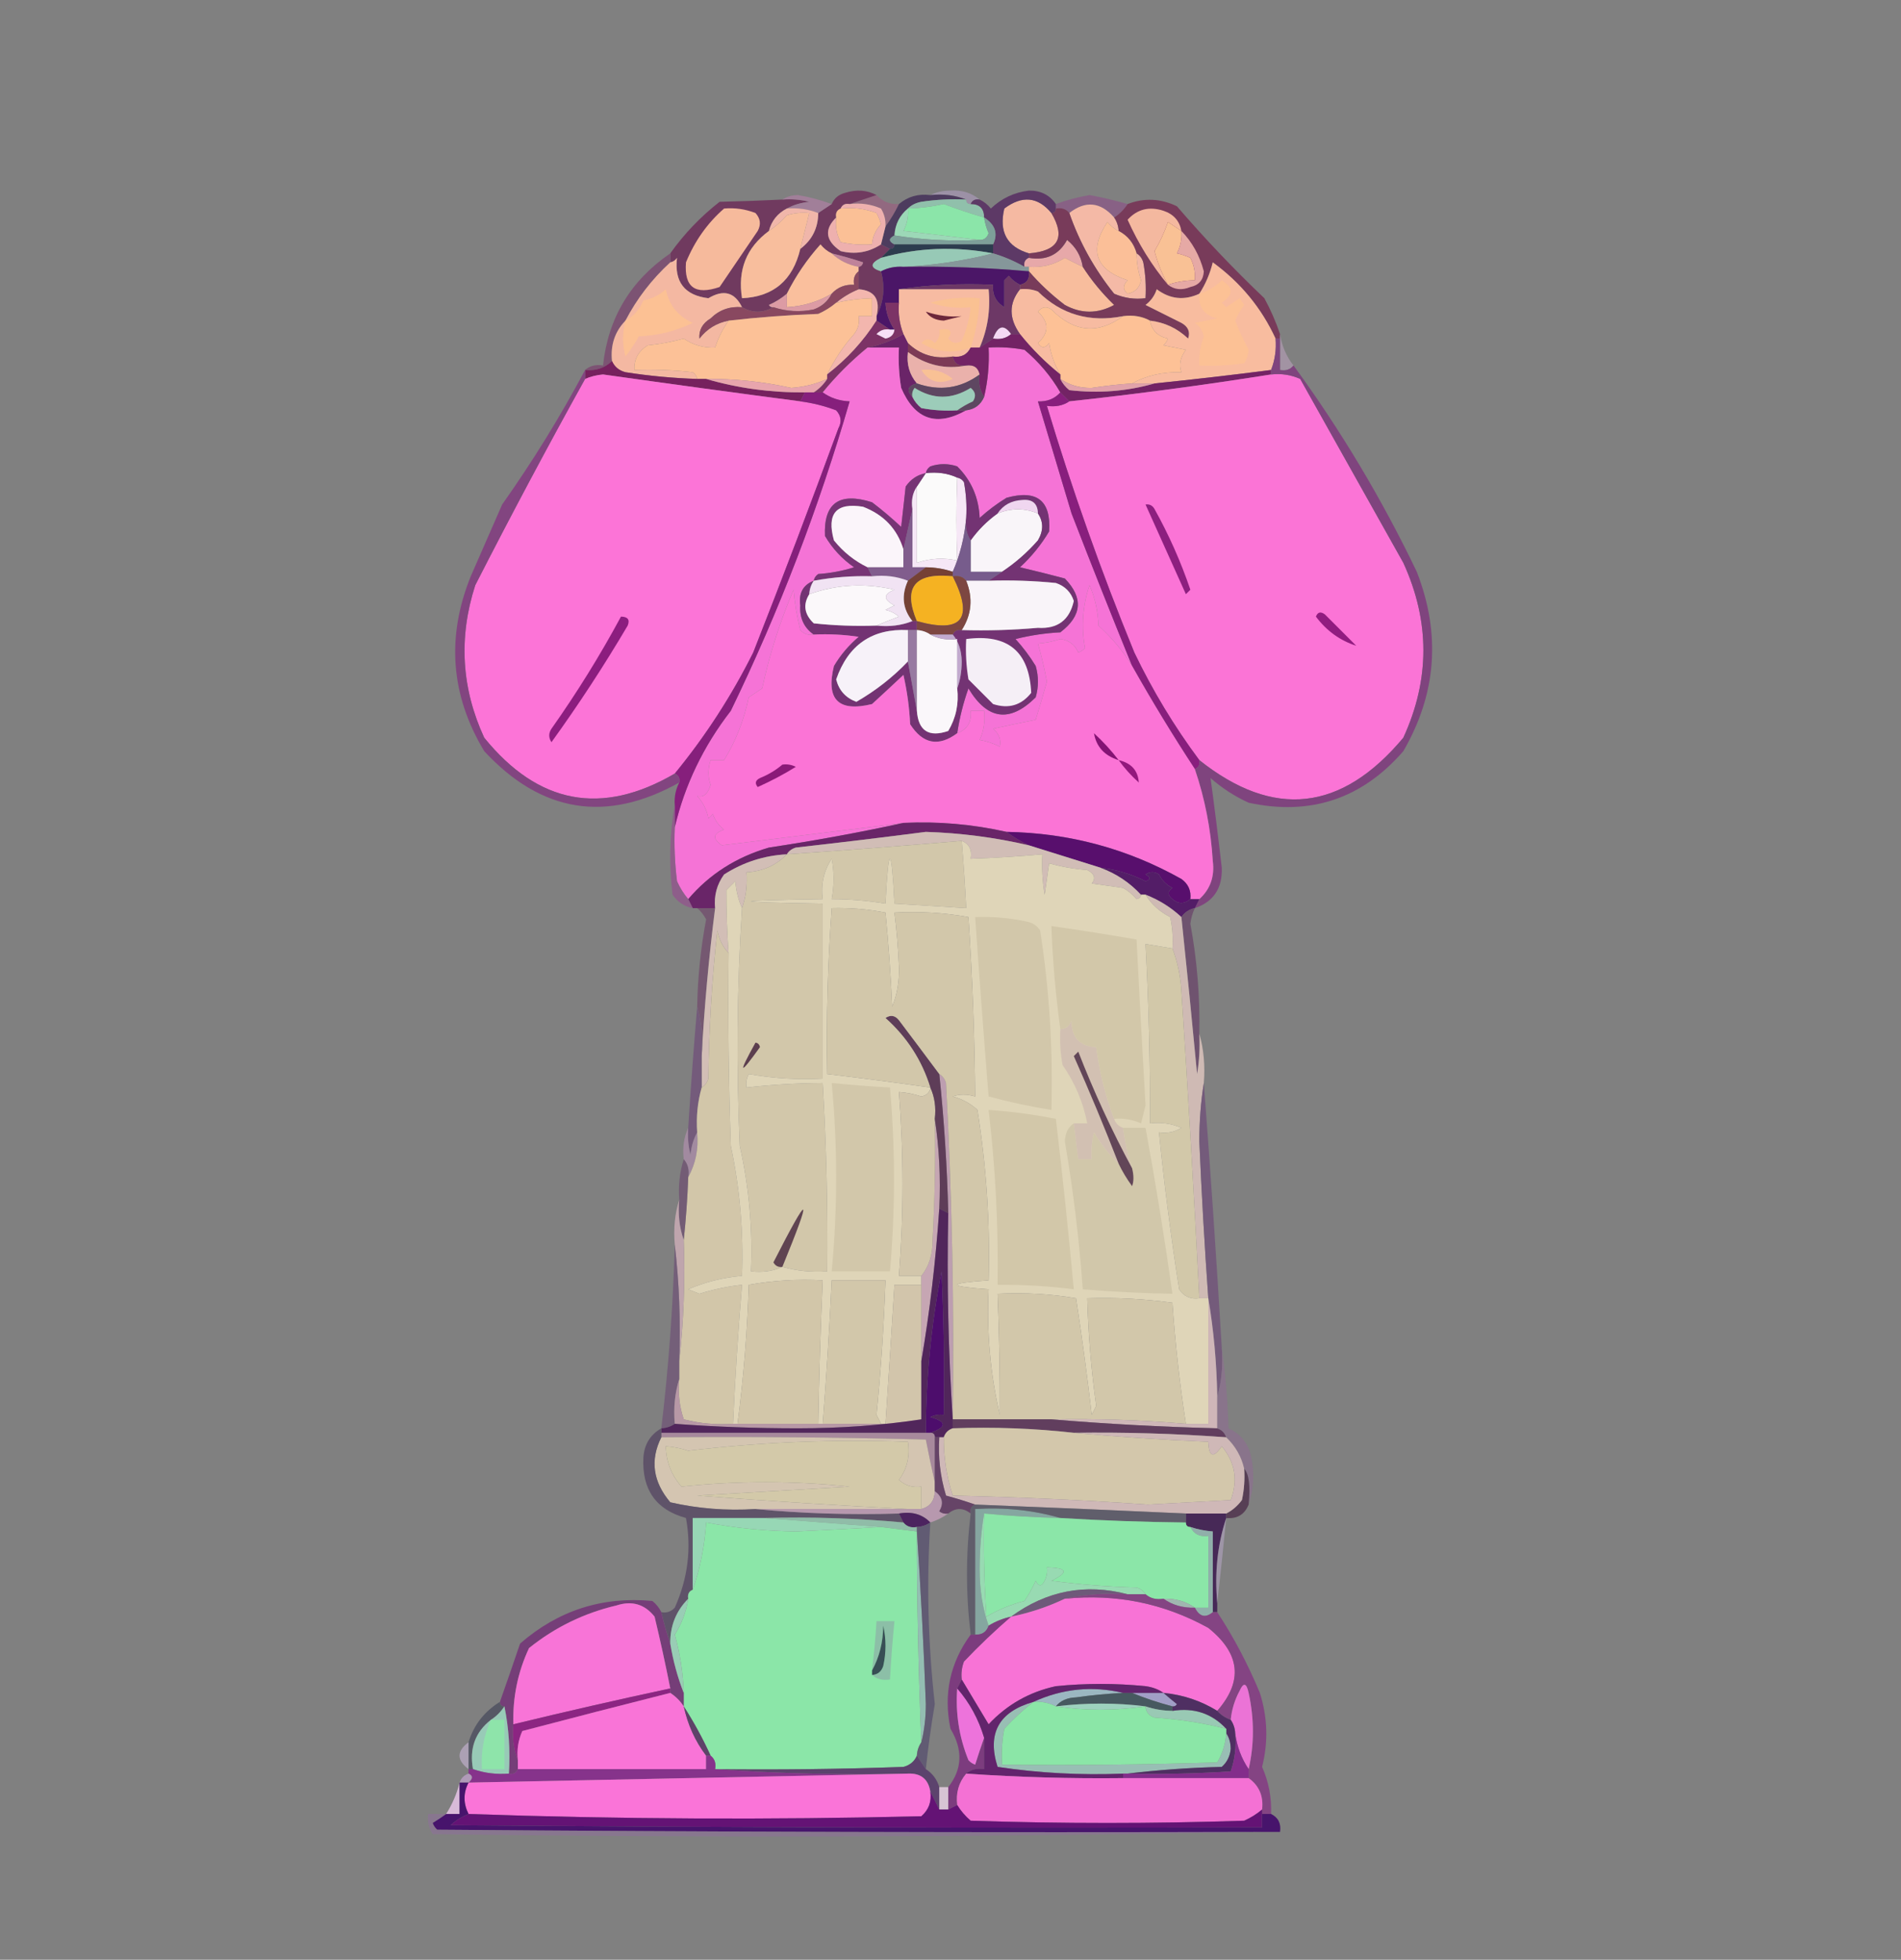 <?xml version="1.0" encoding="UTF-8"?>
<!DOCTYPE svg PUBLIC "-//W3C//DTD SVG 1.1//EN" "http://www.w3.org/Graphics/SVG/1.1/DTD/svg11.dtd">
<svg xmlns="http://www.w3.org/2000/svg" version="1.1" width="424px" height="437px" style="shape-rendering:geometricPrecision; text-rendering:geometricPrecision; image-rendering:optimizeQuality; fill-rule:evenodd; clip-rule:evenodd" xmlns:xlink="http://www.w3.org/1999/xlink">
<rect width="100%" height="100%" fill="#808080" stroke="none"/>
<g><path style="opacity:0.678" fill="#a999b9" d="M 207.5,43.5 C 208.793,42.842 210.293,42.508 212,42.5C 214.544,42.336 216.71,43.003 218.5,44.5C 217.508,44.328 216.842,44.662 216.5,45.5C 215.833,45.5 215.5,45.167 215.5,44.5C 213.052,43.527 210.385,43.194 207.5,43.5 Z"/></g>
<g><path style="opacity:1" fill="#926980" d="M 195.5,43.5 C 196.82,44.942 198.486,45.608 200.5,45.5C 199.64,47.288 198.64,48.955 197.5,50.5C 197.579,49.069 197.246,47.736 196.5,46.5C 194.257,45.526 191.924,45.192 189.5,45.5C 191.5,44.833 193.5,44.167 195.5,43.5 Z"/></g>
<g><path style="opacity:1" fill="#886185" d="M 251.5,45.5 C 250.694,46.728 249.694,47.728 248.5,48.5C 245.448,45.02 242.114,44.687 238.5,47.5C 237.791,46.596 236.791,46.263 235.5,46.5C 235.5,46.167 235.5,45.833 235.5,45.5C 237.91,44.611 240.41,43.945 243,43.5C 245.881,44.028 248.715,44.694 251.5,45.5 Z"/></g>
<g><path style="opacity:1" fill="#703a5f" d="M 195.5,43.5 C 193.5,44.167 191.5,44.833 189.5,45.5C 188.508,45.328 187.842,45.662 187.5,46.5C 186.662,46.842 186.328,47.508 186.5,48.5C 183.777,51.178 184.111,53.678 187.5,56C 190.741,56.793 193.741,56.293 196.5,54.5C 197.167,54.833 197.833,55.167 198.5,55.5C 197.833,56.167 197.167,56.833 196.5,57.5C 194.015,58.74 194.015,59.74 196.5,60.5C 197.462,64.004 197.129,67.337 195.5,70.5C 196.401,66.759 195.068,64.759 191.5,64.5C 191.5,63.167 191.5,61.833 191.5,60.5C 191.5,60.167 191.5,59.833 191.5,59.5C 192.043,59.44 192.376,59.107 192.5,58.5C 190.157,57.725 187.823,57.058 185.5,56.5C 184.542,56.047 183.708,55.38 183,54.5C 179.995,57.849 177.495,61.516 175.5,65.5C 174.317,66.504 172.984,67.338 171.5,68C 171.728,68.399 172.062,68.565 172.5,68.5C 170.167,69.833 167.833,69.833 165.5,68.5C 163.875,65.149 161.375,64.482 158,66.5C 152.703,65.864 150.369,62.864 151,57.5C 150.617,58.056 150.117,58.389 149.5,58.5C 149.5,57.833 149.5,57.167 149.5,56.5C 152.601,52.136 156.268,48.303 160.5,45C 165.267,44.896 169.934,44.729 174.5,44.5C 176.527,44.338 178.527,44.505 180.5,45C 178.618,45.198 176.952,45.698 175.5,46.5C 173.413,47.585 172.08,49.251 171.5,51.5C 166.491,55.199 164.491,60.199 165.5,66.5C 172.5,66.179 176.833,62.512 178.5,55.5C 181.137,53.518 182.47,50.852 182.5,47.5C 183.5,46.833 184.5,46.167 185.5,45.5C 186.058,44.21 187.058,43.377 188.5,43C 191.039,42.204 193.372,42.371 195.5,43.5 Z"/></g>
<g><path style="opacity:0.839" fill="#a77f9d" d="M 174.5,44.5 C 175.449,43.848 176.615,43.514 178,43.5C 180.59,43.945 183.09,44.611 185.5,45.5C 184.5,46.167 183.5,46.833 182.5,47.5C 180.283,46.631 177.95,46.298 175.5,46.5C 176.952,45.698 178.618,45.198 180.5,45C 178.527,44.505 176.527,44.338 174.5,44.5 Z"/></g>
<g><path style="opacity:1" fill="#4d3c5e" d="M 207.5,43.5 C 210.385,43.194 213.052,43.527 215.5,44.5C 212.15,44.335 208.817,44.502 205.5,45C 204.263,45.232 203.263,45.732 202.5,46.5C 200.654,48.03 199.654,50.03 199.5,52.5C 198.167,53.167 198.167,53.833 199.5,54.5C 199.5,55.167 199.167,55.5 198.5,55.5C 197.833,55.167 197.167,54.833 196.5,54.5C 196.833,53.167 197.167,51.833 197.5,50.5C 198.64,48.955 199.64,47.288 200.5,45.5C 202.479,43.833 204.812,43.166 207.5,43.5 Z"/></g>
<g><path style="opacity:0.996" fill="#90c0ab" d="M 215.5,44.5 C 215.5,45.167 215.833,45.5 216.5,45.5C 218.5,45.5 219.5,46.5 219.5,48.5C 216.497,47.635 213.497,46.635 210.5,45.5C 207.86,46.095 205.193,46.428 202.5,46.5C 203.263,45.732 204.263,45.232 205.5,45C 208.817,44.502 212.15,44.335 215.5,44.5 Z"/></g>
<g><path style="opacity:0.996" fill="#f5b9a2" d="M 234.5,47.5 C 237.722,52.981 236.055,55.981 229.5,56.5C 224.602,55.042 222.769,51.709 224,46.5C 227.976,43.531 231.476,43.864 234.5,47.5 Z"/></g>
<g><path style="opacity:0.992" fill="#5d3966" d="M 235.5,45.5 C 235.5,45.833 235.5,46.167 235.5,46.5C 235.5,47.167 235.167,47.5 234.5,47.5C 231.476,43.864 227.976,43.531 224,46.5C 222.769,51.709 224.602,55.042 229.5,56.5C 229.5,56.833 229.5,57.167 229.5,57.5C 228.662,57.842 228.328,58.508 228.5,59.5C 226.313,58.242 223.98,57.242 221.5,56.5C 221.5,55.833 221.5,55.167 221.5,54.5C 222.648,52.085 221.982,50.085 219.5,48.5C 219.5,46.5 218.5,45.5 216.5,45.5C 216.842,44.662 217.508,44.328 218.5,44.5C 219.458,44.953 220.292,45.62 221,46.5C 223.385,44.224 226.219,42.891 229.5,42.5C 232.102,42.467 234.102,43.467 235.5,45.5 Z"/></g>
<g><path style="opacity:0.996" fill="#f0b6aa" d="M 175.5,46.5 C 177.95,46.298 180.283,46.631 182.5,47.5C 182.47,50.852 181.137,53.518 178.5,55.5C 179.167,52.833 179.833,50.167 180.5,47.5C 178.801,47.34 177.134,47.507 175.5,48C 174.295,49.376 172.962,50.542 171.5,51.5C 172.08,49.251 173.413,47.585 175.5,46.5 Z"/></g>
<g><path style="opacity:0.996" fill="#fbc096" d="M 187.5,46.5 C 190.247,46.187 192.914,46.52 195.5,47.5C 195.931,48.294 196.265,49.127 196.5,50C 195.293,51.3 194.626,52.8 194.5,54.5C 192.143,54.663 189.81,54.497 187.5,54C 186.594,52.3 186.261,50.467 186.5,48.5C 186.328,47.508 186.662,46.842 187.5,46.5 Z"/></g>
<g><path style="opacity:0.996" fill="#8be5a9" d="M 219.5,48.5 C 219.678,49.695 220.011,50.861 220.5,52C 220.164,53.03 219.497,53.53 218.5,53.5C 212.986,52.834 207.319,52.167 201.5,51.5C 202.309,49.929 202.643,48.262 202.5,46.5C 205.193,46.428 207.86,46.095 210.5,45.5C 213.497,46.635 216.497,47.635 219.5,48.5 Z"/></g>
<g><path style="opacity:0.996" fill="#f4b9a6" d="M 248.5,48.5 C 249.11,49.391 249.443,50.391 249.5,51.5C 248.542,51.047 247.708,50.38 247,49.5C 242.823,55.803 244.323,60.136 251.5,62.5C 250.41,63.609 250.41,64.609 251.5,65.5C 253.167,65.167 254.167,64.167 254.5,62.5C 253.844,60.547 253.511,58.547 253.5,56.5C 254.222,56.917 254.722,57.584 255,58.5C 255.497,61.146 255.664,63.813 255.5,66.5C 253.076,66.808 250.743,66.474 248.5,65.5C 244.087,59.998 240.753,53.998 238.5,47.5C 242.114,44.687 245.448,45.02 248.5,48.5 Z"/></g>
<g><path style="opacity:0.996" fill="#9cd8b7" d="M 202.5,46.5 C 202.643,48.262 202.309,49.929 201.5,51.5C 207.319,52.167 212.986,52.834 218.5,53.5C 211.978,53.824 205.645,53.49 199.5,52.5C 199.654,50.03 200.654,48.03 202.5,46.5 Z"/></g>
<g><path style="opacity:0.996" fill="#7d9f99" d="M 219.5,48.5 C 221.982,50.085 222.648,52.085 221.5,54.5C 214.167,54.5 206.833,54.5 199.5,54.5C 198.167,53.833 198.167,53.167 199.5,52.5C 205.645,53.49 211.978,53.824 218.5,53.5C 219.497,53.53 220.164,53.03 220.5,52C 220.011,50.861 219.678,49.695 219.5,48.5 Z"/></g>
<g><path style="opacity:0.996" fill="#eeb0ae" d="M 187.5,46.5 C 187.842,45.662 188.508,45.328 189.5,45.5C 191.924,45.192 194.257,45.526 196.5,46.5C 197.246,47.736 197.579,49.069 197.5,50.5C 197.167,51.833 196.833,53.167 196.5,54.5C 193.741,56.293 190.741,56.793 187.5,56C 184.111,53.678 183.777,51.178 186.5,48.5C 186.261,50.467 186.594,52.3 187.5,54C 189.81,54.497 192.143,54.663 194.5,54.5C 194.626,52.8 195.293,51.3 196.5,50C 196.265,49.127 195.931,48.294 195.5,47.5C 192.914,46.52 190.247,46.187 187.5,46.5 Z"/></g>
<g><path style="opacity:0.996" fill="#2d3c4e" d="M 199.5,54.5 C 206.833,54.5 214.167,54.5 221.5,54.5C 221.5,55.167 221.5,55.833 221.5,56.5C 212.989,54.882 204.656,55.215 196.5,57.5C 197.167,56.833 197.833,56.167 198.5,55.5C 199.167,55.5 199.5,55.167 199.5,54.5 Z"/></g>
<g><path style="opacity:0.996" fill="#f7bb9d" d="M 161.5,46.5 C 163.92,46.292 166.253,46.626 168.5,47.5C 169.614,48.723 169.781,50.056 169,51.5C 166.137,55.688 163.303,59.854 160.5,64C 155.057,65.873 152.557,64.04 153,58.5C 154.952,53.74 157.786,49.74 161.5,46.5 Z"/></g>
<g><path style="opacity:0.996" fill="#bf829a" d="M 185.5,56.5 C 187.823,57.058 190.157,57.725 192.5,58.5C 192.376,59.107 192.043,59.44 191.5,59.5C 189.156,59.06 187.156,58.06 185.5,56.5 Z"/></g>
<g><path style="opacity:0.992" fill="#97c9b6" d="M 221.5,56.5 C 215.062,58.15 208.395,59.15 201.5,59.5C 199.708,59.366 198.042,59.699 196.5,60.5C 194.015,59.74 194.015,58.74 196.5,57.5C 204.656,55.215 212.989,54.882 221.5,56.5 Z"/></g>
<g><path style="opacity:0.996" fill="#e7a8a9" d="M 241.5,59.5 C 240.2,58.892 238.867,58.225 237.5,57.5C 235.098,59.049 232.432,59.716 229.5,59.5C 229.167,59.5 228.833,59.5 228.5,59.5C 228.328,58.508 228.662,57.842 229.5,57.5C 233.355,58.155 236.188,56.821 238,53.5C 239.947,55.063 241.114,57.063 241.5,59.5 Z"/></g>
<g><path style="opacity:0.992" fill="#85979a" d="M 221.5,56.5 C 223.98,57.242 226.313,58.242 228.5,59.5C 228.833,59.5 229.167,59.5 229.5,59.5C 229.5,59.833 229.5,60.167 229.5,60.5C 220.191,59.683 210.857,59.35 201.5,59.5C 208.395,59.15 215.062,58.15 221.5,56.5 Z"/></g>
<g><path style="opacity:0.996" fill="#f8bd9d" d="M 241.5,59.5 C 243.456,62.539 245.79,65.372 248.5,68C 244.833,70 241.167,70 237.5,68C 234.474,65.695 231.807,63.195 229.5,60.5C 229.5,60.167 229.5,59.833 229.5,59.5C 232.432,59.716 235.098,59.049 237.5,57.5C 238.867,58.225 240.2,58.892 241.5,59.5 Z"/></g>
<g><path style="opacity:0.996" fill="#fabf9d" d="M 185.5,56.5 C 187.156,58.06 189.156,59.06 191.5,59.5C 191.5,59.833 191.5,60.167 191.5,60.5C 190.596,61.209 190.263,62.209 190.5,63.5C 188.486,63.392 186.82,64.058 185.5,65.5C 182.452,67.293 179.118,68.293 175.5,68.5C 175.5,67.5 175.5,66.5 175.5,65.5C 177.495,61.516 179.995,57.849 183,54.5C 183.708,55.38 184.542,56.047 185.5,56.5 Z"/></g>
<g><path style="opacity:0.996" fill="#4b1667" d="M 201.5,59.5 C 210.857,59.35 220.191,59.683 229.5,60.5C 229.715,62.179 229.048,63.179 227.5,63.5C 226.542,63.047 225.708,62.38 225,61.5C 224.667,61.833 224.333,62.167 224,62.5C 224,64.5 224,66.5 224,68.5C 222.117,67.347 221.284,65.681 221.5,63.5C 214.313,63.175 207.313,63.509 200.5,64.5C 200.5,65.5 200.5,66.5 200.5,67.5C 199.5,67.5 198.5,67.5 197.5,67.5C 197.614,69.718 198.28,71.718 199.5,73.5C 199.167,73.5 198.833,73.5 198.5,73.5C 197.5,72.833 196.5,72.167 195.5,71.5C 195.5,71.167 195.5,70.833 195.5,70.5C 197.129,67.337 197.462,64.004 196.5,60.5C 198.042,59.699 199.708,59.366 201.5,59.5 Z"/></g>
<g><path style="opacity:0.996" fill="#f8be9d" d="M 178.5,55.5 C 176.833,62.512 172.5,66.179 165.5,66.5C 164.491,60.199 166.491,55.199 171.5,51.5C 172.962,50.542 174.295,49.376 175.5,48C 177.134,47.507 178.801,47.34 180.5,47.5C 179.833,50.167 179.167,52.833 178.5,55.5 Z"/></g>
<g><path style="opacity:0.996" fill="#783b5a" d="M 285.5,74.5 C 285.5,74.833 285.5,75.167 285.5,75.5C 285.167,75.5 284.833,75.5 284.5,75.5C 281.368,68.689 276.702,63.023 270.5,58.5C 269.868,61.061 268.868,63.395 267.5,65.5C 264.13,67.059 260.964,66.726 258,64.5C 257.535,65.931 256.701,67.097 255.5,68C 258.131,69.327 260.798,70.66 263.5,72C 265.007,72.837 265.507,74.004 265,75.5C 262.603,73.218 259.769,71.884 256.5,71.5C 254.735,70.539 252.735,70.205 250.5,70.5C 243.043,71.969 236.71,70.135 231.5,65C 230.207,64.51 228.873,64.343 227.5,64.5C 227.5,64.167 227.5,63.833 227.5,63.5C 229.048,63.179 229.715,62.179 229.5,60.5C 231.807,63.195 234.474,65.695 237.5,68C 241.167,70 244.833,70 248.5,68C 245.79,65.372 243.456,62.539 241.5,59.5C 241.114,57.063 239.947,55.063 238,53.5C 236.188,56.821 233.355,58.155 229.5,57.5C 229.5,57.167 229.5,56.833 229.5,56.5C 236.055,55.981 237.722,52.981 234.5,47.5C 235.167,47.5 235.5,47.167 235.5,46.5C 236.791,46.263 237.791,46.596 238.5,47.5C 240.753,53.998 244.087,59.998 248.5,65.5C 250.743,66.474 253.076,66.808 255.5,66.5C 255.664,63.813 255.497,61.146 255,58.5C 254.722,57.584 254.222,56.917 253.5,56.5C 252.876,54.246 251.543,52.579 249.5,51.5C 249.443,50.391 249.11,49.391 248.5,48.5C 249.694,47.728 250.694,46.728 251.5,45.5C 255.208,44.086 258.875,44.253 262.5,46C 268.663,53.162 275.163,59.996 282,66.5C 283.396,69.064 284.563,71.731 285.5,74.5 Z"/></g>
<g><path style="opacity:0.996" fill="#fbbf98" d="M 249.5,51.5 C 251.543,52.579 252.876,54.246 253.5,56.5C 253.511,58.547 253.844,60.547 254.5,62.5C 254.167,64.167 253.167,65.167 251.5,65.5C 250.41,64.609 250.41,63.609 251.5,62.5C 244.323,60.136 242.823,55.803 247,49.5C 247.708,50.38 248.542,51.047 249.5,51.5 Z"/></g>
<g><path style="opacity:0.996" fill="#f5b9a0" d="M 263.5,51.5 C 262.518,50.859 261.518,50.193 260.5,49.5C 259.723,51.777 258.723,53.943 257.5,56C 258.222,58.677 259.222,61.177 260.5,63.5C 256.931,59.231 253.931,54.398 251.5,49C 253.651,46.635 256.317,45.969 259.5,47C 261.751,47.748 263.084,49.248 263.5,51.5 Z"/></g>
<g><path style="opacity:0.996" fill="#fac296" d="M 263.5,51.5 C 263.643,53.262 263.309,54.929 262.5,56.5C 263.397,56.669 264.397,57.002 265.5,57.5C 266.309,59.071 266.643,60.738 266.5,62.5C 264.435,62.517 262.435,62.85 260.5,63.5C 259.222,61.177 258.222,58.677 257.5,56C 258.723,53.943 259.723,51.777 260.5,49.5C 261.518,50.193 262.518,50.859 263.5,51.5 Z"/></g>
<g><path style="opacity:0.996" fill="#e7aaa6" d="M 263.5,51.5 C 265.916,53.99 267.582,56.99 268.5,60.5C 268.41,62.425 267.41,63.592 265.5,64C 263.613,64.78 261.946,64.613 260.5,63.5C 262.435,62.85 264.435,62.517 266.5,62.5C 266.643,60.738 266.309,59.071 265.5,57.5C 264.397,57.002 263.397,56.669 262.5,56.5C 263.309,54.929 263.643,53.262 263.5,51.5 Z"/></g>
<g><path style="opacity:1" fill="#7c5373" d="M 149.5,56.5 C 149.5,57.167 149.5,57.833 149.5,58.5C 145.377,62.282 142.043,66.615 139.5,71.5C 137.132,73.956 136.132,76.956 136.5,80.5C 134.886,82.075 132.886,82.741 130.5,82.5C 131.568,81.566 132.901,81.232 134.5,81.5C 135.635,70.905 140.635,62.572 149.5,56.5 Z"/></g>
<g><path style="opacity:0.996" fill="#f4b8a2" d="M 165.5,68.5 C 162.774,68.264 160.441,69.097 158.5,71C 156.671,72.113 155.837,73.613 156,75.5C 157.678,73.334 159.845,72.001 162.5,71.5C 161.206,73.328 160.206,75.328 159.5,77.5C 156.951,77.613 154.618,76.946 152.5,75.5C 149.891,76.231 147.224,76.731 144.5,77C 142.393,78.263 141.393,80.097 141.5,82.5C 145.846,82.334 150.179,82.501 154.5,83C 155.056,83.383 155.389,83.883 155.5,84.5C 150.141,84.33 144.808,83.83 139.5,83C 138.058,82.623 137.058,81.79 136.5,80.5C 136.132,76.956 137.132,73.956 139.5,71.5C 142.043,66.615 145.377,62.282 149.5,58.5C 150.117,58.389 150.617,58.056 151,57.5C 150.369,62.864 152.703,65.864 158,66.5C 161.375,64.482 163.875,65.149 165.5,68.5 Z"/></g>
<g><path style="opacity:0.996" fill="#dc9ba4" d="M 175.5,65.5 C 175.5,66.5 175.5,67.5 175.5,68.5C 179.118,68.293 182.452,67.293 185.5,65.5C 184.657,67.173 183.324,68.34 181.5,69C 178.445,69.634 175.445,69.468 172.5,68.5C 172.062,68.565 171.728,68.399 171.5,68C 172.984,67.338 174.317,66.504 175.5,65.5 Z"/></g>
<g><path style="opacity:0.996" fill="#f3b6ae" d="M 191.5,64.5 C 195.068,64.759 196.401,66.759 195.5,70.5C 195.5,70.833 195.5,71.167 195.5,71.5C 192.571,76.099 188.904,80.099 184.5,83.5C 186.056,80.264 188.056,77.264 190.5,74.5C 191.429,73.311 191.762,71.978 191.5,70.5C 192.5,70.5 193.5,70.5 194.5,70.5C 194.5,69.167 194.5,67.833 194.5,66.5C 191.794,66.575 189.127,66.908 186.5,67.5C 187.965,66.263 189.632,65.263 191.5,64.5 Z"/></g>
<g><path style="opacity:0.996" fill="#fcc194" d="M 139.5,71.5 C 141.339,70.492 142.672,68.992 143.5,67C 145.421,66.64 147.088,65.806 148.5,64.5C 149.207,68.024 151.207,70.524 154.5,72C 150.733,73.838 146.733,74.838 142.5,75C 141.624,76.586 140.624,78.086 139.5,79.5C 138.795,76.911 138.795,74.244 139.5,71.5 Z"/></g>
<g><path style="opacity:0.996" fill="#894860" d="M 191.5,60.5 C 191.5,61.833 191.5,63.167 191.5,64.5C 189.632,65.263 187.965,66.263 186.5,67.5C 185.317,68.504 183.984,69.338 182.5,70C 175.785,70.243 169.119,70.743 162.5,71.5C 159.845,72.001 157.678,73.334 156,75.5C 155.837,73.613 156.671,72.113 158.5,71C 160.441,69.097 162.774,68.264 165.5,68.5C 167.833,69.833 170.167,69.833 172.5,68.5C 175.445,69.468 178.445,69.634 181.5,69C 183.324,68.34 184.657,67.173 185.5,65.5C 186.82,64.058 188.486,63.392 190.5,63.5C 190.263,62.209 190.596,61.209 191.5,60.5 Z"/></g>
<g><path style="opacity:0.996" fill="#f7bba1" d="M 227.5,64.5 C 228.873,64.343 230.207,64.51 231.5,65C 236.71,70.135 243.043,71.969 250.5,70.5C 244.885,74.614 239.552,74.114 234.5,69C 233.365,68.251 232.365,68.417 231.5,69.5C 234.014,71.868 234.014,74.201 231.5,76.5C 232.274,77.711 233.107,77.711 234,76.5C 234.384,79.06 235.217,81.394 236.5,83.5C 233.14,80.806 230.14,77.806 227.5,74.5C 225,70.983 225,67.649 227.5,64.5 Z"/></g>
<g><path style="opacity:0.996" fill="#6d3866" d="M 227.5,63.5 C 227.5,63.833 227.5,64.167 227.5,64.5C 225,67.649 225,70.983 227.5,74.5C 226.833,74.5 226.167,74.5 225.5,74.5C 223.912,72.254 222.578,72.588 221.5,75.5C 220.5,76.167 219.5,76.833 218.5,77.5C 220.278,73.435 220.945,69.101 220.5,64.5C 213.833,64.5 207.167,64.5 200.5,64.5C 207.313,63.509 214.313,63.175 221.5,63.5C 221.284,65.681 222.117,67.347 224,68.5C 224,66.5 224,64.5 224,62.5C 224.333,62.167 224.667,61.833 225,61.5C 225.708,62.38 226.542,63.047 227.5,63.5 Z"/></g>
<g><path style="opacity:0.99" fill="#f5daf5" d="M 225.5,74.5 C 224.432,75.434 223.099,75.768 221.5,75.5C 222.578,72.588 223.912,72.254 225.5,74.5 Z"/></g>
<g><path style="opacity:0.996" fill="#f7bba2" d="M 200.5,64.5 C 207.167,64.5 213.833,64.5 220.5,64.5C 220.945,69.101 220.278,73.435 218.5,77.5C 217.833,77.5 217.167,77.5 216.5,77.5C 215.713,79.104 214.38,79.771 212.5,79.5C 208.567,80.143 205.234,79.143 202.5,76.5C 202.167,75.833 201.833,75.167 201.5,74.5C 200.631,72.283 200.298,69.95 200.5,67.5C 200.5,66.5 200.5,65.5 200.5,64.5 Z"/></g>
<g><path style="opacity:0.996" fill="#6c283b" d="M 206.5,69.5 C 209.268,70.413 211.934,70.746 214.5,70.5C 213.167,70.833 211.833,71.167 210.5,71.5C 208.667,71.415 207.334,70.748 206.5,69.5 Z"/></g>
<g><path style="opacity:0.996" fill="#fac192" d="M 216.5,77.5 C 212.642,78.945 208.975,78.612 205.5,76.5C 206.391,75.41 207.391,75.41 208.5,76.5C 209.386,75.675 209.719,74.675 209.5,73.5C 211.942,73.119 212.609,73.786 211.5,75.5C 212.365,76.583 213.365,76.749 214.5,76C 215.554,73.618 216.221,71.118 216.5,68.5C 213.428,68.817 210.428,68.484 207.5,67.5C 211.107,66.511 214.774,66.177 218.5,66.5C 218.369,70.285 217.702,73.952 216.5,77.5 Z"/></g>
<g><path style="opacity:0.996" fill="#fdc196" d="M 250.5,70.5 C 252.735,70.205 254.735,70.539 256.5,71.5C 256.897,73.662 258.231,74.995 260.5,75.5C 260.291,76.086 259.957,76.586 259.5,77C 261.167,77.333 262.833,77.667 264.5,78C 263.237,79.705 262.903,81.372 263.5,83C 259.367,82.906 255.701,83.74 252.5,85.5C 249.492,85.701 246.492,86.034 243.5,86.5C 240.891,86.559 238.557,85.892 236.5,84.5C 236.5,84.167 236.5,83.833 236.5,83.5C 235.217,81.394 234.384,79.06 234,76.5C 233.107,77.711 232.274,77.711 231.5,76.5C 234.014,74.201 234.014,71.868 231.5,69.5C 232.365,68.417 233.365,68.251 234.5,69C 239.552,74.114 244.885,74.614 250.5,70.5 Z"/></g>
<g><path style="opacity:0.455" fill="#caaacd" d="M 285.5,74.5 C 285.917,77.159 286.917,79.492 288.5,81.5C 287.791,82.404 286.791,82.737 285.5,82.5C 285.5,80.167 285.5,77.833 285.5,75.5C 285.5,75.167 285.5,74.833 285.5,74.5 Z"/></g>
<g><path style="opacity:0.996" fill="#6a2468" d="M 201.5,74.5 C 201.833,75.167 202.167,75.833 202.5,76.5C 202.5,77.167 202.5,77.833 202.5,78.5C 202.166,81.188 202.832,83.521 204.5,85.5C 202.448,86.053 202.115,87.053 203.5,88.5C 203.953,89.458 204.619,90.292 205.5,91C 208.146,91.497 210.813,91.664 213.5,91.5C 214.167,91.5 214.833,91.5 215.5,91.5C 208.872,95.236 204.039,93.569 201,86.5C 200.502,83.518 200.335,80.518 200.5,77.5C 198.167,77.5 195.833,77.5 193.5,77.5C 196.305,76.935 198.972,75.935 201.5,74.5 Z"/></g>
<g><path style="opacity:0.996" fill="#7d3a56" d="M 202.5,76.5 C 205.234,79.143 208.567,80.143 212.5,79.5C 212.821,81.048 213.821,81.715 215.5,81.5C 210.877,82.438 206.544,81.438 202.5,78.5C 202.5,77.833 202.5,77.167 202.5,76.5 Z"/></g>
<g><path style="opacity:0.996" fill="#f8bc9f" d="M 284.5,75.5 C 284.702,77.95 284.369,80.283 283.5,82.5C 274.842,83.62 266.176,84.62 257.5,85.5C 255.833,85.5 254.167,85.5 252.5,85.5C 255.701,83.74 259.367,82.906 263.5,83C 262.903,81.372 263.237,79.705 264.5,78C 262.833,77.667 261.167,77.333 259.5,77C 259.957,76.586 260.291,76.086 260.5,75.5C 258.231,74.995 256.897,73.662 256.5,71.5C 259.769,71.884 262.603,73.218 265,75.5C 265.507,74.004 265.007,72.837 263.5,72C 260.798,70.66 258.131,69.327 255.5,68C 256.701,67.097 257.535,65.931 258,64.5C 260.964,66.726 264.13,67.059 267.5,65.5C 268.868,63.395 269.868,61.061 270.5,58.5C 276.702,63.023 281.368,68.689 284.5,75.5 Z"/></g>
<g><path style="opacity:0.996" fill="#fcc195" d="M 267.5,65.5 C 269.394,64.952 271.06,63.952 272.5,62.5C 275.127,64.084 275.127,65.751 272.5,67.5C 272.833,67.833 273.167,68.167 273.5,68.5C 274.5,67.833 275.5,67.167 276.5,66.5C 276.833,67 277.167,67.5 277.5,68C 276.704,69.092 276.037,70.259 275.5,71.5C 276.326,73.638 277.326,75.805 278.5,78C 278.415,79.107 278.081,80.107 277.5,81C 274.183,81.498 270.85,81.665 267.5,81.5C 267.38,79.266 267.713,77.099 268.5,75C 268.241,73.739 267.574,72.739 266.5,72C 268.167,71.667 269.833,71.333 271.5,71C 268.574,70.313 267.241,68.48 267.5,65.5 Z"/></g>
<g><path style="opacity:0.996" fill="#fcc197" d="M 184.5,83.5 C 184.5,83.833 184.5,84.167 184.5,84.5C 182.002,85.627 179.336,86.294 176.5,86.5C 170.241,85.108 163.908,84.441 157.5,84.5C 156.833,84.5 156.167,84.5 155.5,84.5C 155.389,83.883 155.056,83.383 154.5,83C 150.179,82.501 145.846,82.334 141.5,82.5C 141.393,80.097 142.393,78.263 144.5,77C 147.224,76.731 149.891,76.231 152.5,75.5C 154.618,76.946 156.951,77.613 159.5,77.5C 160.206,75.328 161.206,73.328 162.5,71.5C 169.119,70.743 175.785,70.243 182.5,70C 183.984,69.338 185.317,68.504 186.5,67.5C 189.127,66.908 191.794,66.575 194.5,66.5C 194.5,67.833 194.5,69.167 194.5,70.5C 193.5,70.5 192.5,70.5 191.5,70.5C 191.762,71.978 191.429,73.311 190.5,74.5C 188.056,77.264 186.056,80.264 184.5,83.5 Z"/></g>
<g><path style="opacity:0.996" fill="#7c3366" d="M 200.5,67.5 C 200.298,69.95 200.631,72.283 201.5,74.5C 198.972,75.935 196.305,76.935 193.5,77.5C 189.806,80.527 186.473,83.86 183.5,87.5C 182.833,87.5 182.167,87.5 181.5,87.5C 182.694,86.728 183.694,85.728 184.5,84.5C 184.5,84.167 184.5,83.833 184.5,83.5C 188.904,80.099 192.571,76.099 195.5,71.5C 196.5,72.167 197.5,72.833 198.5,73.5C 197.325,73.281 196.325,73.614 195.5,74.5C 196.167,74.833 196.833,75.167 197.5,75.5C 198.713,75.253 199.38,74.586 199.5,73.5C 198.28,71.718 197.614,69.718 197.5,67.5C 198.5,67.5 199.5,67.5 200.5,67.5 Z"/></g>
<g><path style="opacity:0.996" fill="#f8dff7" d="M 198.5,73.5 C 198.833,73.5 199.167,73.5 199.5,73.5C 199.38,74.586 198.713,75.253 197.5,75.5C 196.833,75.167 196.167,74.833 195.5,74.5C 196.325,73.614 197.325,73.281 198.5,73.5 Z"/></g>
<g><path style="opacity:0.996" fill="#76215e" d="M 136.5,80.5 C 137.058,81.79 138.058,82.623 139.5,83C 144.808,83.83 150.141,84.33 155.5,84.5C 156.167,84.5 156.833,84.5 157.5,84.5C 164.558,86.561 171.891,87.561 179.5,87.5C 179.167,88.167 178.833,88.833 178.5,89.5C 163.834,87.574 149.168,85.574 134.5,83.5C 133.075,83.623 131.742,83.957 130.5,84.5C 130.5,83.833 130.5,83.167 130.5,82.5C 132.886,82.741 134.886,82.075 136.5,80.5 Z"/></g>
<g><path style="opacity:0.997" fill="#f573d6" d="M 193.5,77.5 C 195.833,77.5 198.167,77.5 200.5,77.5C 200.335,80.518 200.502,83.518 201,86.5C 204.039,93.569 208.872,95.236 215.5,91.5C 217.404,91.262 218.738,90.262 219.5,88.5C 220.344,84.901 220.677,81.234 220.5,77.5C 223.187,77.336 225.854,77.503 228.5,78C 231.754,80.747 234.42,83.913 236.5,87.5C 235.22,88.931 233.553,89.598 231.5,89.5C 233.978,97.803 236.478,106.136 239,114.5C 243.409,125.897 247.909,137.23 252.5,148.5C 250.495,145.202 247.995,142.202 245,139.5C 244.899,136.3 244.232,133.3 243,130.5C 241.465,135.139 241.132,139.806 242,144.5C 241.586,144.957 241.086,145.291 240.5,145.5C 239.73,143.728 238.397,142.728 236.5,142.5C 234.865,143.046 233.199,143.38 231.5,143.5C 232.306,146.285 232.972,149.119 233.5,152C 232.713,154.811 231.88,157.644 231,160.5C 227.871,161.13 224.704,161.796 221.5,162.5C 222.833,163.62 223.333,164.953 223,166.5C 221.601,165.773 220.101,165.273 218.5,165C 219.423,162.959 219.756,160.792 219.5,158.5C 218.5,158.5 217.5,158.5 216.5,158.5C 216.759,160.989 215.759,162.656 213.5,163.5C 214.013,160.088 214.847,156.755 216,153.5C 220.234,160.55 225.234,161.217 231,155.5C 231.667,153.167 231.667,150.833 231,148.5C 229.692,146.359 228.192,144.359 226.5,142.5C 229.785,141.676 233.118,141.176 236.5,141C 241.342,137.306 241.675,133.306 237.5,129C 234.182,128.121 230.848,127.287 227.5,126.5C 230.062,124.141 232.228,121.474 234,118.5C 234.448,111.625 231.282,109.125 224.5,111C 222.359,112.308 220.359,113.808 218.5,115.5C 218.317,110.968 216.651,107.135 213.5,104C 211.5,103.333 209.5,103.333 207.5,104C 206.944,104.383 206.611,104.883 206.5,105.5C 204.629,105.859 203.129,106.859 202,108.5C 201.667,111.5 201.333,114.5 201,117.5C 198.926,115.548 196.759,113.715 194.5,112C 187.185,109.681 183.685,112.181 184,119.5C 185.644,122.311 187.81,124.644 190.5,126.5C 187.893,127.318 185.226,127.818 182.5,128C 181.944,128.383 181.611,128.883 181.5,129.5C 179.116,130.425 178.116,132.258 178.5,135C 178.32,137.802 179.32,139.969 181.5,141.5C 180.325,141.719 179.325,141.386 178.5,140.5C 177.756,137.557 177.256,134.557 177,131.5C 173.976,138.58 171.643,145.913 170,153.5C 169,154.167 168,154.833 167,155.5C 165.948,160.585 164.114,165.251 161.5,169.5C 160.5,169.5 159.5,169.5 158.5,169.5C 157.862,171.46 157.862,173.293 158.5,175C 157.891,177.058 156.891,177.891 155.5,177.5C 156.806,178.912 157.64,180.579 158,182.5C 158.333,182.167 158.667,181.833 159,181.5C 159.465,182.931 160.299,184.097 161.5,185C 159,185.833 158.833,187 161,188.5C 174.231,186.855 187.731,185.188 201.5,183.5C 191.694,185.637 181.694,187.47 171.5,189C 164.201,191.129 158.201,194.963 153.5,200.5C 152.496,199.317 151.662,197.984 151,196.5C 150.501,192.514 150.334,188.514 150.5,184.5C 152.711,175.072 156.878,166.405 163,158.5C 173.818,136.197 182.652,113.197 189.5,89.5C 187.214,89.405 185.214,88.738 183.5,87.5C 186.473,83.86 189.806,80.527 193.5,77.5 Z"/></g>
<g><path style="opacity:0.996" fill="#eab1ab" d="M 202.5,78.5 C 206.544,81.438 210.877,82.438 215.5,81.5C 217.179,81.285 218.179,81.952 218.5,83.5C 214.252,86.615 209.586,87.282 204.5,85.5C 202.832,83.521 202.166,81.188 202.5,78.5 Z"/></g>
<g><path style="opacity:0.992" fill="#f9c195" d="M 205.5,82.5 C 208.157,82.162 210.49,82.829 212.5,84.5C 209.506,85.833 207.172,85.166 205.5,82.5 Z"/></g>
<g><path style="opacity:0.997" fill="#fc74d7" d="M 178.5,89.5 C 181.238,89.851 183.904,90.518 186.5,91.5C 187.614,92.723 187.781,94.056 187,95.5C 180.855,112.273 174.521,128.94 168,145.5C 163.165,155.177 157.331,164.177 150.5,172.5C 134.204,182.009 120.038,179.342 108,164.5C 102.91,153.474 102.243,142.14 106,130.5C 113.923,114.986 122.089,99.652 130.5,84.5C 131.742,83.957 133.075,83.623 134.5,83.5C 149.168,85.574 163.834,87.574 178.5,89.5 Z"/></g>
<g><path style="opacity:0.996" fill="#5e4761" d="M 218.5,83.5 C 218.216,85.415 218.549,87.081 219.5,88.5C 218.738,90.262 217.404,91.262 215.5,91.5C 214.833,91.5 214.167,91.5 213.5,91.5C 214.531,90.751 215.698,90.085 217,89.5C 217.749,88.365 217.583,87.365 216.5,86.5C 212.298,89.113 208.131,89.113 204,86.5C 203.536,87.094 203.369,87.761 203.5,88.5C 202.115,87.053 202.448,86.053 204.5,85.5C 209.586,87.282 214.252,86.615 218.5,83.5 Z"/></g>
<g><path style="opacity:0.996" fill="#e8a5ad" d="M 157.5,84.5 C 163.908,84.441 170.241,85.108 176.5,86.5C 179.336,86.294 182.002,85.627 184.5,84.5C 183.694,85.728 182.694,86.728 181.5,87.5C 180.833,87.5 180.167,87.5 179.5,87.5C 171.891,87.561 164.558,86.561 157.5,84.5 Z"/></g>
<g><path style="opacity:0.992" fill="#732365" d="M 225.5,74.5 C 226.167,74.5 226.833,74.5 227.5,74.5C 230.14,77.806 233.14,80.806 236.5,83.5C 236.5,83.833 236.5,84.167 236.5,84.5C 236.953,85.458 237.619,86.292 238.5,87C 245.066,87.758 251.4,87.258 257.5,85.5C 266.176,84.62 274.842,83.62 283.5,82.5C 283.5,82.833 283.5,83.167 283.5,83.5C 268.673,85.855 253.673,87.855 238.5,89.5C 237.833,88.833 237.167,88.167 236.5,87.5C 234.42,83.913 231.754,80.747 228.5,78C 225.854,77.503 223.187,77.336 220.5,77.5C 220.677,81.234 220.344,84.901 219.5,88.5C 218.549,87.081 218.216,85.415 218.5,83.5C 218.179,81.952 217.179,81.285 215.5,81.5C 213.821,81.715 212.821,81.048 212.5,79.5C 214.38,79.771 215.713,79.104 216.5,77.5C 217.167,77.5 217.833,77.5 218.5,77.5C 219.5,76.833 220.5,76.167 221.5,75.5C 223.099,75.768 224.432,75.434 225.5,74.5 Z"/></g>
<g><path style="opacity:0.996" fill="#e1a2aa" d="M 236.5,84.5 C 238.557,85.892 240.891,86.559 243.5,86.5C 246.492,86.034 249.492,85.701 252.5,85.5C 254.167,85.5 255.833,85.5 257.5,85.5C 251.4,87.258 245.066,87.758 238.5,87C 237.619,86.292 236.953,85.458 236.5,84.5 Z"/></g>
<g><path style="opacity:0.996" fill="#fb74d6" d="M 283.5,83.5 C 285.792,83.244 287.959,83.577 290,84.5C 297.667,98.167 305.333,111.833 313,125.5C 318.961,138.526 318.961,151.526 313,164.5C 299.214,180.994 284.048,182.661 267.5,169.5C 261.911,161.994 257.077,153.994 253,145.5C 245.569,127.365 239.069,109.032 233.5,90.5C 235.415,90.784 237.081,90.451 238.5,89.5C 253.673,87.855 268.673,85.855 283.5,83.5 Z"/></g>
<g><path style="opacity:0.98" fill="#9ccdb9" d="M 213.5,91.5 C 210.813,91.664 208.146,91.497 205.5,91C 204.619,90.292 203.953,89.458 203.5,88.5C 203.369,87.761 203.536,87.094 204,86.5C 208.131,89.113 212.298,89.113 216.5,86.5C 217.583,87.365 217.749,88.365 217,89.5C 215.698,90.085 214.531,90.751 213.5,91.5 Z"/></g>
<g><path style="opacity:0.996" fill="#881e7d" d="M 236.5,87.5 C 237.167,88.167 237.833,88.833 238.5,89.5C 237.081,90.451 235.415,90.784 233.5,90.5C 239.069,109.032 245.569,127.365 253,145.5C 257.077,153.994 261.911,161.994 267.5,169.5C 267.672,170.492 267.338,171.158 266.5,171.5C 261.582,164 256.916,156.333 252.5,148.5C 247.909,137.23 243.409,125.897 239,114.5C 236.478,106.136 233.978,97.803 231.5,89.5C 233.553,89.598 235.22,88.931 236.5,87.5 Z"/></g>
<g><path style="opacity:0.996" fill="#fbfafa" d="M 206.5,105.5 C 209.059,105.198 211.393,105.532 213.5,106.5C 213.27,112.779 213.27,118.945 213.5,125C 210.538,124.308 207.538,124.474 204.5,125.5C 204.5,119.833 204.5,114.167 204.5,108.5C 205.167,107.5 205.833,106.5 206.5,105.5 Z"/></g>
<g><path style="opacity:0.996" fill="#773475" d="M 206.5,105.5 C 205.833,106.5 205.167,107.5 204.5,108.5C 203.549,109.919 203.216,111.585 203.5,113.5C 202.833,116.5 202.167,119.5 201.5,122.5C 200.115,117.944 197.115,114.778 192.5,113C 186.498,112.007 184.332,114.507 186,120.5C 188.086,123.094 190.586,125.094 193.5,126.5C 193.833,127.167 194.167,127.833 194.5,128.5C 190.119,128.372 185.785,128.705 181.5,129.5C 181.611,128.883 181.944,128.383 182.5,128C 185.226,127.818 187.893,127.318 190.5,126.5C 187.81,124.644 185.644,122.311 184,119.5C 183.685,112.181 187.185,109.681 194.5,112C 196.759,113.715 198.926,115.548 201,117.5C 201.333,114.5 201.667,111.5 202,108.5C 203.129,106.859 204.629,105.859 206.5,105.5 Z"/></g>
<g><path style="opacity:0.996" fill="#f6e7f6" d="M 213.5,106.5 C 214.117,106.611 214.617,106.944 215,107.5C 215.497,110.146 215.664,112.813 215.5,115.5C 215.131,119.768 214.131,123.768 212.5,127.5C 210.565,126.85 208.565,126.517 206.5,126.5C 205.5,126.5 204.5,126.5 203.5,126.5C 203.5,122.167 203.5,117.833 203.5,113.5C 203.216,111.585 203.549,109.919 204.5,108.5C 204.5,114.167 204.5,119.833 204.5,125.5C 207.538,124.474 210.538,124.308 213.5,125C 213.27,118.945 213.27,112.779 213.5,106.5 Z"/></g>
<g><path style="opacity:0.988" fill="#7f437e" d="M 284.5,75.5 C 284.833,75.5 285.167,75.5 285.5,75.5C 285.5,77.833 285.5,80.167 285.5,82.5C 286.791,82.737 287.791,82.404 288.5,81.5C 299.029,95.898 308.196,111.231 316,127.5C 321.408,141.385 320.408,154.718 313,167.5C 303.776,178.13 292.276,181.964 278.5,179C 275.418,177.591 272.585,175.758 270,173.5C 270.894,180.088 271.727,186.755 272.5,193.5C 272.665,198.079 270.665,201.079 266.5,202.5C 266.833,201.833 267.167,201.167 267.5,200.5C 269.949,198.272 270.949,195.439 270.5,192C 270.069,184.898 268.736,178.064 266.5,171.5C 267.338,171.158 267.672,170.492 267.5,169.5C 284.048,182.661 299.214,180.994 313,164.5C 318.961,151.526 318.961,138.526 313,125.5C 305.333,111.833 297.667,98.167 290,84.5C 287.959,83.577 285.792,83.244 283.5,83.5C 283.5,83.167 283.5,82.833 283.5,82.5C 284.369,80.283 284.702,77.95 284.5,75.5 Z"/></g>
<g><path style="opacity:0.996" fill="#8d207f" d="M 255.5,112.5 C 256.376,112.369 257.043,112.702 257.5,113.5C 260.699,119.234 263.365,125.234 265.5,131.5C 265.167,131.833 264.833,132.167 264.5,132.5C 261.493,125.82 258.493,119.154 255.5,112.5 Z"/></g>
<g><path style="opacity:0.996" fill="#fbf5fa" d="M 201.5,122.5 C 201.5,123.833 201.5,125.167 201.5,126.5C 198.833,126.5 196.167,126.5 193.5,126.5C 190.586,125.094 188.086,123.094 186,120.5C 184.332,114.507 186.498,112.007 192.5,113C 197.115,114.778 200.115,117.944 201.5,122.5 Z"/></g>
<g><path style="opacity:0.996" fill="#f9f5f9" d="M 231.5,114.5 C 232.754,116.357 232.754,118.357 231.5,120.5C 229.135,123.2 226.468,125.533 223.5,127.5C 221.167,127.5 218.833,127.5 216.5,127.5C 216.5,125.167 216.5,122.833 216.5,120.5C 218.167,118.167 220.167,116.167 222.5,114.5C 225.535,113.266 228.535,113.266 231.5,114.5 Z"/></g>
<g><path style="opacity:0.996" fill="#733373" d="M 213.5,163.5 C 209.331,166.584 205.831,165.918 203,161.5C 202.825,157.789 202.325,154.122 201.5,150.5C 199.208,152.657 196.875,154.824 194.5,157C 187,158.833 184.167,156 186,148.5C 187.458,146.04 189.291,143.873 191.5,142C 188.183,141.502 184.85,141.335 181.5,141.5C 179.32,139.969 178.32,137.802 178.5,135C 178.116,132.258 179.116,130.425 181.5,129.5C 180.89,130.391 180.557,131.391 180.5,132.5C 179.058,134.817 179.392,136.984 181.5,139C 186.155,139.499 190.821,139.666 195.5,139.5C 198.385,139.806 201.052,139.473 203.5,138.5C 203.833,138.5 204.167,138.5 204.5,138.5C 204.5,139.167 204.5,139.833 204.5,140.5C 203.833,140.5 203.167,140.5 202.5,140.5C 194.521,140.122 189.188,143.789 186.5,151.5C 187.114,153.948 188.614,155.615 191,156.5C 195.295,154.032 199.129,151.032 202.5,147.5C 203.167,151.167 203.833,154.833 204.5,158.5C 204.822,162.976 207.156,164.476 211.5,163C 213.227,160.096 213.893,156.93 213.5,153.5C 214.162,151.696 214.495,149.696 214.5,147.5C 214.461,145.048 213.794,143.048 212.5,141.5C 212.842,140.662 213.508,140.328 214.5,140.5C 220.176,140.666 225.843,140.499 231.5,140C 235.889,140.276 238.555,138.276 239.5,134C 238.846,132.013 237.513,130.68 235.5,130C 230.511,129.501 225.511,129.334 220.5,129.5C 221.5,128.833 222.5,128.167 223.5,127.5C 226.468,125.533 229.135,123.2 231.5,120.5C 232.754,118.357 232.754,116.357 231.5,114.5C 231.441,112.278 230.275,111.278 228,111.5C 225.601,111.613 223.768,112.613 222.5,114.5C 220.167,116.167 218.167,118.167 216.5,120.5C 215.549,119.081 215.216,117.415 215.5,115.5C 215.664,112.813 215.497,110.146 215,107.5C 214.617,106.944 214.117,106.611 213.5,106.5C 211.393,105.532 209.059,105.198 206.5,105.5C 206.611,104.883 206.944,104.383 207.5,104C 209.5,103.333 211.5,103.333 213.5,104C 216.651,107.135 218.317,110.968 218.5,115.5C 220.359,113.808 222.359,112.308 224.5,111C 231.282,109.125 234.448,111.625 234,118.5C 232.228,121.474 230.062,124.141 227.5,126.5C 230.848,127.287 234.182,128.121 237.5,129C 241.675,133.306 241.342,137.306 236.5,141C 233.118,141.176 229.785,141.676 226.5,142.5C 228.192,144.359 229.692,146.359 231,148.5C 231.667,150.833 231.667,153.167 231,155.5C 225.234,161.217 220.234,160.55 216,153.5C 214.847,156.755 214.013,160.088 213.5,163.5 Z"/></g>
<g><path style="opacity:0.996" fill="#f0d6f0" d="M 231.5,114.5 C 228.535,113.266 225.535,113.266 222.5,114.5C 223.768,112.613 225.601,111.613 228,111.5C 230.275,111.278 231.441,112.278 231.5,114.5 Z"/></g>
<g><path style="opacity:0.996" fill="#815d8d" d="M 203.5,113.5 C 203.5,117.833 203.5,122.167 203.5,126.5C 204.5,126.5 205.5,126.5 206.5,126.5C 205.205,127.488 203.872,128.488 202.5,129.5C 200.052,128.527 197.385,128.194 194.5,128.5C 194.167,127.833 193.833,127.167 193.5,126.5C 196.167,126.5 198.833,126.5 201.5,126.5C 201.5,125.167 201.5,123.833 201.5,122.5C 202.167,119.5 202.833,116.5 203.5,113.5 Z"/></g>
<g><path style="opacity:0.996" fill="#775c8c" d="M 215.5,115.5 C 215.216,117.415 215.549,119.081 216.5,120.5C 216.5,122.833 216.5,125.167 216.5,127.5C 218.833,127.5 221.167,127.5 223.5,127.5C 222.5,128.167 221.5,128.833 220.5,129.5C 218.833,129.5 217.167,129.5 215.5,129.5C 214.791,128.596 213.791,128.263 212.5,128.5C 212.5,128.167 212.5,127.833 212.5,127.5C 214.131,123.768 215.131,119.768 215.5,115.5 Z"/></g>
<g><path style="opacity:0.996" fill="#754135" d="M 206.5,126.5 C 208.565,126.517 210.565,126.85 212.5,127.5C 212.5,127.833 212.5,128.167 212.5,128.5C 204.008,127.633 201.341,130.966 204.5,138.5C 204.167,138.5 203.833,138.5 203.5,138.5C 201.327,135.778 200.994,132.778 202.5,129.5C 203.872,128.488 205.205,127.488 206.5,126.5 Z"/></g>
<g><path style="opacity:0.996" fill="#fbf8fa" d="M 195.5,139.5 C 190.821,139.666 186.155,139.499 181.5,139C 179.392,136.984 179.058,134.817 180.5,132.5C 186.653,130.304 192.986,129.97 199.5,131.5C 196.972,132.517 196.972,133.684 199.5,135C 198.833,135.333 198.167,135.667 197.5,136C 198.624,136.249 199.624,136.749 200.5,137.5C 198.709,138.17 197.042,138.837 195.5,139.5 Z"/></g>
<g><path style="opacity:0.996" fill="#f5b222" d="M 212.5,128.5 C 217.256,137.994 214.589,141.328 204.5,138.5C 201.341,130.966 204.008,127.633 212.5,128.5 Z"/></g>
<g><path style="opacity:0.996" fill="#f1e3f3" d="M 194.5,128.5 C 197.385,128.194 200.052,128.527 202.5,129.5C 200.994,132.778 201.327,135.778 203.5,138.5C 201.052,139.473 198.385,139.806 195.5,139.5C 197.042,138.837 198.709,138.17 200.5,137.5C 199.624,136.749 198.624,136.249 197.5,136C 198.167,135.667 198.833,135.333 199.5,135C 196.972,133.684 196.972,132.517 199.5,131.5C 192.986,129.97 186.653,130.304 180.5,132.5C 180.557,131.391 180.89,130.391 181.5,129.5C 185.785,128.705 190.119,128.372 194.5,128.5 Z"/></g>
<g><path style="opacity:0.996" fill="#f9f4f9" d="M 215.5,129.5 C 217.167,129.5 218.833,129.5 220.5,129.5C 225.511,129.334 230.511,129.501 235.5,130C 237.513,130.68 238.846,132.013 239.5,134C 238.555,138.276 235.889,140.276 231.5,140C 225.843,140.499 220.176,140.666 214.5,140.5C 216.721,137.057 217.054,133.39 215.5,129.5 Z"/></g>
<g><path style="opacity:0.996" fill="#861f7c" d="M 179.5,87.5 C 180.167,87.5 180.833,87.5 181.5,87.5C 182.167,87.5 182.833,87.5 183.5,87.5C 185.214,88.738 187.214,89.405 189.5,89.5C 182.652,113.197 173.818,136.197 163,158.5C 156.878,166.405 152.711,175.072 150.5,184.5C 150.5,182.833 150.5,181.167 150.5,179.5C 150.366,177.708 150.699,176.042 151.5,174.5C 151.672,173.508 151.338,172.842 150.5,172.5C 157.331,164.177 163.165,155.177 168,145.5C 174.521,128.94 180.855,112.273 187,95.5C 187.781,94.056 187.614,92.723 186.5,91.5C 183.904,90.518 181.238,89.851 178.5,89.5C 178.833,88.833 179.167,88.167 179.5,87.5 Z"/></g>
<g><path style="opacity:0.996" fill="#7d4741" d="M 212.5,128.5 C 213.791,128.263 214.791,128.596 215.5,129.5C 217.054,133.39 216.721,137.057 214.5,140.5C 213.508,140.328 212.842,140.662 212.5,141.5C 210.833,141.5 209.167,141.5 207.5,141.5C 206.609,140.89 205.609,140.557 204.5,140.5C 204.5,139.833 204.5,139.167 204.5,138.5C 214.589,141.328 217.256,137.994 212.5,128.5 Z"/></g>
<g><path style="opacity:0.998" fill="#fb74d6" d="M 252.5,148.5 C 256.916,156.333 261.582,164 266.5,171.5C 268.736,178.064 270.069,184.898 270.5,192C 270.949,195.439 269.949,198.272 267.5,200.5C 266.833,200.5 266.167,200.5 265.5,200.5C 265.703,198.61 265.037,197.11 263.5,196C 251.437,189.233 238.437,185.733 224.5,185.5C 216.951,183.798 209.285,183.132 201.5,183.5C 187.731,185.188 174.231,186.855 161,188.5C 158.833,187 159,185.833 161.5,185C 160.299,184.097 159.465,182.931 159,181.5C 158.667,181.833 158.333,182.167 158,182.5C 157.64,180.579 156.806,178.912 155.5,177.5C 156.891,177.891 157.891,177.058 158.5,175C 157.862,173.293 157.862,171.46 158.5,169.5C 159.5,169.5 160.5,169.5 161.5,169.5C 164.114,165.251 165.948,160.585 167,155.5C 168,154.833 169,154.167 170,153.5C 171.643,145.913 173.976,138.58 177,131.5C 177.256,134.557 177.756,137.557 178.5,140.5C 179.325,141.386 180.325,141.719 181.5,141.5C 184.85,141.335 188.183,141.502 191.5,142C 189.291,143.873 187.458,146.04 186,148.5C 184.167,156 187,158.833 194.5,157C 196.875,154.824 199.208,152.657 201.5,150.5C 202.325,154.122 202.825,157.789 203,161.5C 205.831,165.918 209.331,166.584 213.5,163.5C 215.759,162.656 216.759,160.989 216.5,158.5C 217.5,158.5 218.5,158.5 219.5,158.5C 219.756,160.792 219.423,162.959 218.5,165C 220.101,165.273 221.601,165.773 223,166.5C 223.333,164.953 222.833,163.62 221.5,162.5C 224.704,161.796 227.871,161.13 231,160.5C 231.88,157.644 232.713,154.811 233.5,152C 232.972,149.119 232.306,146.285 231.5,143.5C 233.199,143.38 234.865,143.046 236.5,142.5C 238.397,142.728 239.73,143.728 240.5,145.5C 241.086,145.291 241.586,144.957 242,144.5C 241.132,139.806 241.465,135.139 243,130.5C 244.232,133.3 244.899,136.3 245,139.5C 247.995,142.202 250.495,145.202 252.5,148.5 Z"/></g>
<g><path style="opacity:0.996" fill="#911d80" d="M 293.5,137.5 C 293.897,136.475 294.563,136.308 295.5,137C 297.833,139.333 300.167,141.667 302.5,144C 298.885,142.843 295.885,140.677 293.5,137.5 Z"/></g>
<g><path style="opacity:0.996" fill="#f7f2f9" d="M 202.5,140.5 C 202.5,142.833 202.5,145.167 202.5,147.5C 199.129,151.032 195.295,154.032 191,156.5C 188.614,155.615 187.114,153.948 186.5,151.5C 189.188,143.789 194.521,140.122 202.5,140.5 Z"/></g>
<g><path style="opacity:0.996" fill="#977aa1" d="M 202.5,140.5 C 203.167,140.5 203.833,140.5 204.5,140.5C 204.5,146.5 204.5,152.5 204.5,158.5C 203.833,154.833 203.167,151.167 202.5,147.5C 202.5,145.167 202.5,142.833 202.5,140.5 Z"/></g>
<g><path style="opacity:0.996" fill="#8c1e7f" d="M 138.5,137.5 C 140.028,137.517 140.528,138.184 140,139.5C 134.727,148.437 129.06,157.103 123,165.5C 122.333,164.5 122.333,163.5 123,162.5C 128.69,154.446 133.856,146.113 138.5,137.5 Z"/></g>
<g><path style="opacity:0.996" fill="#faf7fa" d="M 204.5,140.5 C 205.609,140.557 206.609,140.89 207.5,141.5C 209.265,142.461 211.265,142.795 213.5,142.5C 213.5,146.167 213.5,149.833 213.5,153.5C 213.893,156.93 213.227,160.096 211.5,163C 207.156,164.476 204.822,162.976 204.5,158.5C 204.5,152.5 204.5,146.5 204.5,140.5 Z"/></g>
<g><path style="opacity:0.996" fill="#c2aace" d="M 207.5,141.5 C 209.167,141.5 210.833,141.5 212.5,141.5C 213.794,143.048 214.461,145.048 214.5,147.5C 214.495,149.696 214.162,151.696 213.5,153.5C 213.5,149.833 213.5,146.167 213.5,142.5C 211.265,142.795 209.265,142.461 207.5,141.5 Z"/></g>
<g><path style="opacity:0.996" fill="#f6f0f7" d="M 215.5,142.5 C 224.761,141.267 229.594,145.267 230,154.5C 227.79,157.29 224.956,158.123 221.5,157C 219.667,155.167 217.833,153.333 216,151.5C 215.502,148.518 215.335,145.518 215.5,142.5 Z"/></g>
<g><path style="opacity:0.996" fill="#841474" d="M 249.5,169.5 C 246.352,168.526 244.519,166.526 244,163.5C 246.04,165.37 247.873,167.37 249.5,169.5 Z"/></g>
<g><path style="opacity:1" fill="#824580" d="M 130.5,82.5 C 130.5,83.167 130.5,83.833 130.5,84.5C 122.089,99.652 113.923,114.986 106,130.5C 102.243,142.14 102.91,153.474 108,164.5C 120.038,179.342 134.204,182.009 150.5,172.5C 151.338,172.842 151.672,173.508 151.5,174.5C 135.241,183.581 120.741,181.248 108,167.5C 100.522,155.058 99.522,142.058 105,128.5C 107.333,123.167 109.667,117.833 112,112.5C 118.823,102.857 124.989,92.857 130.5,82.5 Z"/></g>
<g><path style="opacity:0.996" fill="#8b1a78" d="M 174.5,170.5 C 175.552,170.351 176.552,170.517 177.5,171C 174.774,172.688 171.941,174.188 169,175.5C 168.312,174.668 168.479,174.002 169.5,173.5C 171.396,172.725 173.063,171.725 174.5,170.5 Z"/></g>
<g><path style="opacity:0.996" fill="#92197c" d="M 249.5,169.5 C 252.323,170.148 253.823,171.814 254,174.5C 252.293,172.963 250.793,171.296 249.5,169.5 Z"/></g>
<g><path style="opacity:0.996" fill="#692568" d="M 201.5,183.5 C 209.285,183.132 216.951,183.798 224.5,185.5C 226.072,186.687 227.739,187.687 229.5,188.5C 221.944,186.741 214.277,185.741 206.5,185.5C 196.87,186.745 187.204,187.912 177.5,189C 176.584,189.278 175.918,189.778 175.5,190.5C 170.446,190.764 165.779,192.264 161.5,195C 159.887,197.228 159.22,199.728 159.5,202.5C 158.167,202.5 156.833,202.5 155.5,202.5C 155.167,202.5 154.833,202.5 154.5,202.5C 154.167,201.833 153.833,201.167 153.5,200.5C 158.201,194.963 164.201,191.129 171.5,189C 181.694,187.47 191.694,185.637 201.5,183.5 Z"/></g>
<g><path style="opacity:0.996" fill="#580e6d" d="M 224.5,185.5 C 238.437,185.733 251.437,189.233 263.5,196C 265.037,197.11 265.703,198.61 265.5,200.5C 264.142,201.626 262.808,201.626 261.5,200.5C 260.359,199.575 260.359,198.741 261.5,198C 260.167,197.333 259.167,196.333 258.5,195C 257.5,194.333 256.5,194.333 255.5,195C 256.696,195.654 256.696,196.154 255.5,196.5C 252.32,194.905 248.987,193.905 245.5,193.5C 240.178,191.835 234.845,190.169 229.5,188.5C 227.739,187.687 226.072,186.687 224.5,185.5 Z"/></g>
<g><path style="opacity:0.996" fill="#d1bdb6" d="M 229.5,188.5 C 234.845,190.169 240.178,191.835 245.5,193.5C 248.968,194.771 251.968,196.771 254.5,199.5C 254.44,200.043 254.107,200.376 253.5,200.5C 252.646,199.478 251.646,198.645 250.5,198C 248.167,197.667 245.833,197.333 243.5,197C 244.458,195.853 244.125,194.853 242.5,194C 239.574,193.782 236.74,193.282 234,192.5C 233.667,194.833 233.333,197.167 233,199.5C 232.502,196.518 232.335,193.518 232.5,190.5C 227.178,190.98 221.845,191.313 216.5,191.5C 216.843,189.517 216.176,188.183 214.5,187.5C 201.515,188.617 188.515,189.617 175.5,190.5C 175.918,189.778 176.584,189.278 177.5,189C 187.204,187.912 196.87,186.745 206.5,185.5C 214.277,185.741 221.944,186.741 229.5,188.5 Z"/></g>
<g><path style="opacity:0.996" fill="#531d67" d="M 245.5,193.5 C 248.987,193.905 252.32,194.905 255.5,196.5C 256.696,196.154 256.696,195.654 255.5,195C 256.5,194.333 257.5,194.333 258.5,195C 259.167,196.333 260.167,197.333 261.5,198C 260.359,198.741 260.359,199.575 261.5,200.5C 262.808,201.626 264.142,201.626 265.5,200.5C 266.167,200.5 266.833,200.5 267.5,200.5C 267.167,201.167 266.833,201.833 266.5,202.5C 265.222,202.782 264.222,203.449 263.5,204.5C 261.178,202.336 258.511,200.669 255.5,199.5C 255.167,199.5 254.833,199.5 254.5,199.5C 251.968,196.771 248.968,194.771 245.5,193.5 Z"/></g>
<g><path style="opacity:0.882" fill="#905a8b" d="M 150.5,179.5 C 150.5,181.167 150.5,182.833 150.5,184.5C 150.334,188.514 150.501,192.514 151,196.5C 151.662,197.984 152.496,199.317 153.5,200.5C 153.833,201.167 154.167,201.833 154.5,202.5C 152.629,202.141 151.129,201.141 150,199.5C 149.179,192.654 149.346,185.987 150.5,179.5 Z"/></g>
<g><path style="opacity:0.996" fill="#d2c7aa" d="M 214.5,187.5 C 214.916,192.493 215.249,197.493 215.5,202.5C 210.167,202.167 204.833,201.833 199.5,201.5C 198.833,188.167 198.167,188.167 197.5,201.5C 193.534,200.838 189.534,200.505 185.5,200.5C 186.068,197.412 186.068,194.412 185.5,191.5C 183.73,194.193 183.063,197.193 183.5,200.5C 162.167,200.833 162.167,201.167 183.5,201.5C 183.5,214.5 183.5,227.5 183.5,240.5C 177.907,240.807 172.407,240.473 167,239.5C 166.517,240.448 166.351,241.448 166.5,242.5C 172.145,241.866 177.811,241.532 183.5,241.5C 184.318,255.484 184.651,269.484 184.5,283.5C 181.061,283.747 177.728,283.414 174.5,282.5C 172.393,283.468 170.059,283.802 167.5,283.5C 167.895,274.038 167.062,264.705 165,255.5C 164.208,237.802 164.374,220.135 165.5,202.5C 166.388,199.946 166.721,197.279 166.5,194.5C 170.102,194.308 173.102,192.974 175.5,190.5C 188.515,189.617 201.515,188.617 214.5,187.5 Z"/></g>
<g><path style="opacity:0.996" fill="#755871" d="M 155.5,202.5 C 156.833,202.5 158.167,202.5 159.5,202.5C 158.086,213.596 157.086,224.596 156.5,235.5C 156.815,231.629 156.482,227.962 155.5,224.5C 155.618,217.939 156.285,211.439 157.5,205C 156.944,203.989 156.278,203.156 155.5,202.5 Z"/></g>
<g><path style="opacity:0.996" fill="#d2beb6" d="M 175.5,190.5 C 173.102,192.974 170.102,194.308 166.5,194.5C 166.721,197.279 166.388,199.946 165.5,202.5C 164.691,200.708 164.191,198.708 164,196.5C 163.333,197.167 162.667,197.833 162,198.5C 161.995,203.147 162.162,207.814 162.5,212.5C 161.207,211.158 160.374,209.491 160,207.5C 158.787,218.451 158.12,229.451 158,240.5C 157.722,241.416 157.222,242.082 156.5,242.5C 156.5,240.167 156.5,237.833 156.5,235.5C 157.086,224.596 158.086,213.596 159.5,202.5C 159.22,199.728 159.887,197.228 161.5,195C 165.779,192.264 170.446,190.764 175.5,190.5 Z"/></g>
<g><path style="opacity:0.994" fill="#6f536f" d="M 266.5,202.5 C 265.982,203.577 265.648,204.744 265.5,206C 266.995,214.099 267.662,222.265 267.5,230.5C 267.665,233.518 267.498,236.518 267,239.5C 265.899,227.819 264.733,216.152 263.5,204.5C 264.222,203.449 265.222,202.782 266.5,202.5 Z"/></g>
<g><path style="opacity:1" fill="#745b7b" d="M 155.5,224.5 C 156.482,227.962 156.815,231.629 156.5,235.5C 156.5,237.833 156.5,240.167 156.5,242.5C 155.586,245.728 155.253,249.061 155.5,252.5C 154.698,253.952 154.198,255.618 154,257.5C 153.505,255.527 153.338,253.527 153.5,251.5C 154.083,242.262 154.75,233.262 155.5,224.5 Z"/></g>
<g><path style="opacity:1" fill="#a28aa0" d="M 153.5,251.5 C 153.338,253.527 153.505,255.527 154,257.5C 154.198,255.618 154.698,253.952 155.5,252.5C 155.841,256.16 155.175,259.493 153.5,262.5C 153.768,260.901 153.434,259.568 152.5,258.5C 152.198,255.941 152.532,253.607 153.5,251.5 Z"/></g>
<g><path style="opacity:0.996" fill="#cfbab4" d="M 255.5,199.5 C 258.511,200.669 261.178,202.336 263.5,204.5C 264.733,216.152 265.899,227.819 267,239.5C 267.498,236.518 267.665,233.518 267.5,230.5C 268.482,233.962 268.815,237.629 268.5,241.5C 267.834,245.653 267.501,249.987 267.5,254.5C 268.001,266.18 268.668,277.847 269.5,289.5C 268.833,289.5 268.167,289.5 267.5,289.5C 266.333,266.66 265,243.827 263.5,221C 263.304,217.651 262.637,214.484 261.5,211.5C 261.663,209.143 261.497,206.81 261,204.5C 258.625,203.285 256.791,201.619 255.5,199.5 Z"/></g>
<g><path style="opacity:1" fill="#745b7b" d="M 268.5,241.5 C 269.999,261.132 271.332,280.799 272.5,300.5C 272.815,304.371 272.482,308.038 271.5,311.5C 271.374,303.972 270.707,296.639 269.5,289.5C 268.668,277.847 268.001,266.18 267.5,254.5C 267.501,249.987 267.834,245.653 268.5,241.5 Z"/></g>
<g><path style="opacity:0.996" fill="#d2c8a9" d="M 261.5,211.5 C 262.637,214.484 263.304,217.651 263.5,221C 265,243.827 266.333,266.66 267.5,289.5C 265.549,289.773 264.049,289.107 263,287.5C 261.171,275.858 259.671,264.191 258.5,252.5C 260.288,252.785 261.955,252.452 263.5,251.5C 261.257,250.526 258.924,250.192 256.5,250.5C 256.547,237.155 256.214,223.821 255.5,210.5C 257.5,210.833 259.5,211.167 261.5,211.5 Z"/></g>
<g><path style="opacity:0.996" fill="#d2c6a9" d="M 162.5,212.5 C 162.333,226.837 162.5,241.171 163,255.5C 165.023,265.045 165.856,274.712 165.5,284.5C 161.32,284.862 157.32,285.862 153.5,287.5C 154.333,287.833 155.167,288.167 156,288.5C 159.112,287.517 162.278,286.85 165.5,286.5C 164.629,296.819 163.963,307.152 163.5,317.5C 159.76,317.759 156.094,317.426 152.5,316.5C 151.516,313.572 151.183,310.572 151.5,307.5C 151.5,306.167 151.5,304.833 151.5,303.5C 152.493,294.682 152.827,285.682 152.5,276.5C 152.998,271.848 153.331,267.181 153.5,262.5C 155.175,259.493 155.841,256.16 155.5,252.5C 155.253,249.061 155.586,245.728 156.5,242.5C 157.222,242.082 157.722,241.416 158,240.5C 158.12,229.451 158.787,218.451 160,207.5C 160.374,209.491 161.207,211.158 162.5,212.5 Z"/></g>
<g><path style="opacity:0.776" fill="#6f5171" d="M 152.5,258.5 C 153.434,259.568 153.768,260.901 153.5,262.5C 153.331,267.181 152.998,271.848 152.5,276.5C 151.523,273.713 151.19,270.713 151.5,267.5C 151.264,264.391 151.597,261.391 152.5,258.5 Z"/></g>
<g><path style="opacity:0.996" fill="#dfd5b8" d="M 214.5,187.5 C 216.176,188.183 216.843,189.517 216.5,191.5C 221.845,191.313 227.178,190.98 232.5,190.5C 232.335,193.518 232.502,196.518 233,199.5C 233.333,197.167 233.667,194.833 234,192.5C 236.74,193.282 239.574,193.782 242.5,194C 244.125,194.853 244.458,195.853 243.5,197C 245.833,197.333 248.167,197.667 250.5,198C 251.646,198.645 252.646,199.478 253.5,200.5C 254.107,200.376 254.44,200.043 254.5,199.5C 254.833,199.5 255.167,199.5 255.5,199.5C 256.791,201.619 258.625,203.285 261,204.5C 261.497,206.81 261.663,209.143 261.5,211.5C 259.5,211.167 257.5,210.833 255.5,210.5C 256.214,223.821 256.547,237.155 256.5,250.5C 258.924,250.192 261.257,250.526 263.5,251.5C 261.955,252.452 260.288,252.785 258.5,252.5C 259.671,264.191 261.171,275.858 263,287.5C 264.049,289.107 265.549,289.773 267.5,289.5C 268.167,289.5 268.833,289.5 269.5,289.5C 269.5,298.833 269.5,308.167 269.5,317.5C 267.833,317.5 266.167,317.5 264.5,317.5C 263.117,308.587 262.117,299.587 261.5,290.5C 255.211,289.628 248.878,289.295 242.5,289.5C 242.726,297.54 243.392,305.54 244.5,313.5C 244.167,314.167 243.833,314.833 243.5,315.5C 242.498,306.814 241.331,298.147 240,289.5C 234.259,288.525 228.425,288.192 222.5,288.5C 222.868,297.509 223.035,306.509 223,315.5C 220.878,306.323 220.044,296.99 220.5,287.5C 211.167,286.833 211.167,286.167 220.5,285.5C 220.845,272.755 220.012,260.088 218,247.5C 216.47,246.08 214.637,245.08 212.5,244.5C 214.003,243.948 215.669,243.948 217.5,244.5C 217.396,231.154 216.896,217.82 216,204.5C 210.593,203.527 205.093,203.193 199.5,203.5C 199.999,207.475 200.332,211.475 200.5,215.5C 200.622,218.691 200.122,221.691 199,224.5C 198.675,217.476 198.175,210.476 197.5,203.5C 193.548,202.728 189.548,202.395 185.5,202.5C 184.605,214.807 184.272,227.141 184.5,239.5C 192.18,240.407 199.847,241.407 207.5,242.5C 207.38,243.586 206.713,244.253 205.5,244.5C 203.865,243.954 202.199,243.62 200.5,243.5C 201.569,257.143 201.569,270.81 200.5,284.5C 202.167,284.5 203.833,284.5 205.5,284.5C 205.5,285.167 205.5,285.833 205.5,286.5C 203.5,286.5 201.5,286.5 199.5,286.5C 198.861,296.841 198.194,307.174 197.5,317.5C 197.167,317.5 196.833,317.5 196.5,317.5C 196.196,316.85 195.863,316.183 195.5,315.5C 196.48,305.546 197.147,295.546 197.5,285.5C 193.5,285.5 189.5,285.5 185.5,285.5C 184.999,296.18 184.333,306.847 183.5,317.5C 183.167,317.5 182.833,317.5 182.5,317.5C 182.686,306.828 183.019,296.161 183.5,285.5C 177.907,285.193 172.407,285.527 167,286.5C 166.682,296.891 165.849,307.224 164.5,317.5C 164.167,317.5 163.833,317.5 163.5,317.5C 163.963,307.152 164.629,296.819 165.5,286.5C 162.278,286.85 159.112,287.517 156,288.5C 155.167,288.167 154.333,287.833 153.5,287.5C 157.32,285.862 161.32,284.862 165.5,284.5C 165.856,274.712 165.023,265.045 163,255.5C 162.5,241.171 162.333,226.837 162.5,212.5C 162.162,207.814 161.995,203.147 162,198.5C 162.667,197.833 163.333,197.167 164,196.5C 164.191,198.708 164.691,200.708 165.5,202.5C 164.374,220.135 164.208,237.802 165,255.5C 167.062,264.705 167.895,274.038 167.5,283.5C 170.059,283.802 172.393,283.468 174.5,282.5C 177.728,283.414 181.061,283.747 184.5,283.5C 184.651,269.484 184.318,255.484 183.5,241.5C 177.811,241.532 172.145,241.866 166.5,242.5C 166.351,241.448 166.517,240.448 167,239.5C 172.407,240.473 177.907,240.807 183.5,240.5C 183.5,227.5 183.5,214.5 183.5,201.5C 162.167,201.167 162.167,200.833 183.5,200.5C 183.063,197.193 183.73,194.193 185.5,191.5C 186.068,194.412 186.068,197.412 185.5,200.5C 189.534,200.505 193.534,200.838 197.5,201.5C 198.167,188.167 198.833,188.167 199.5,201.5C 204.833,201.833 210.167,202.167 215.5,202.5C 215.249,197.493 214.916,192.493 214.5,187.5 Z"/></g>
<g><path style="opacity:0.996" fill="#5f4451" d="M 174.5,282.5 C 173.624,282.631 172.957,282.298 172.5,281.5C 180.665,265.495 181.332,265.828 174.5,282.5 Z"/></g>
<g><path style="opacity:0.996" fill="#bd9eb0" d="M 209.5,239.5 C 210.222,239.918 210.722,240.584 211,241.5C 212.347,266.479 212.847,291.479 212.5,316.5C 211.504,301.342 211.17,286.009 211.5,270.5C 211.241,260.136 210.574,249.802 209.5,239.5 Z"/></g>
<g><path style="opacity:0.996" fill="#d1c7aa" d="M 239.5,250.5 C 239.833,253.167 240.167,255.833 240.5,258.5C 241.5,258.5 242.5,258.5 243.5,258.5C 243.338,256.473 243.505,254.473 244,252.5C 245.576,255.186 247.409,257.52 249.5,259.5C 250.304,261.189 251.304,262.855 252.5,264.5C 252.906,263.443 252.906,262.109 252.5,260.5C 251.539,257.574 250.873,254.574 250.5,251.5C 252.167,251.5 253.833,251.5 255.5,251.5C 257.755,263.779 259.755,276.112 261.5,288.5C 254.82,288.388 248.153,288.054 241.5,287.5C 240.715,276.45 239.381,265.45 237.5,254.5C 237.585,252.667 238.252,251.334 239.5,250.5 Z"/></g>
<g><path style="opacity:0.996" fill="#d2c7aa" d="M 185.5,241.5 C 189.824,241.927 194.158,242.261 198.5,242.5C 199.697,256.148 199.697,269.814 198.5,283.5C 194.167,283.5 189.833,283.5 185.5,283.5C 186.833,269.5 186.833,255.5 185.5,241.5 Z"/></g>
<g><path style="opacity:0.996" fill="#c6a6b3" d="M 208.5,249.5 C 209.491,255.979 209.824,262.646 209.5,269.5C 208.723,281.061 207.39,292.394 205.5,303.5C 205.5,297.833 205.5,292.167 205.5,286.5C 205.5,285.833 205.5,285.167 205.5,284.5C 207.22,282.342 208.053,279.675 208,276.5C 208.5,267.506 208.666,258.506 208.5,249.5 Z"/></g>
<g><path style="opacity:0.996" fill="#d2c0b2" d="M 248.5,249.5 C 248.833,250.5 249.5,251.167 250.5,251.5C 250.873,254.574 251.539,257.574 252.5,260.5C 247.963,252.092 243.963,243.425 240.5,234.5C 240.167,234.833 239.833,235.167 239.5,235.5C 243.026,243.409 246.359,251.409 249.5,259.5C 247.409,257.52 245.576,255.186 244,252.5C 243.505,254.473 243.338,256.473 243.5,258.5C 242.5,258.5 241.5,258.5 240.5,258.5C 240.167,255.833 239.833,253.167 239.5,250.5C 240.5,250.5 241.5,250.5 242.5,250.5C 241.589,245.786 239.755,241.453 237,237.5C 236.503,234.854 236.336,232.187 236.5,229.5C 237.75,229.423 238.583,228.756 239,227.5C 238.974,231.305 240.808,233.305 244.5,233.5C 245.208,238.963 246.541,244.296 248.5,249.5 Z"/></g>
<g><path style="opacity:0.996" fill="#d2c7a9" d="M 220.5,247.5 C 225.548,247.842 230.548,248.508 235.5,249.5C 236.997,262.142 238.33,274.809 239.5,287.5C 233.862,286.78 228.196,286.447 222.5,286.5C 222.7,273.431 222.033,260.431 220.5,247.5 Z"/></g>
<g><path style="opacity:0.996" fill="#d2c6ab" d="M 207.5,242.5 C 208.468,244.607 208.802,246.941 208.5,249.5C 208.666,258.506 208.5,267.506 208,276.5C 208.053,279.675 207.22,282.342 205.5,284.5C 203.833,284.5 202.167,284.5 200.5,284.5C 201.569,270.81 201.569,257.143 200.5,243.5C 202.199,243.62 203.865,243.954 205.5,244.5C 206.713,244.253 207.38,243.586 207.5,242.5 Z"/></g>
<g><path style="opacity:0.996" fill="#624658" d="M 252.5,260.5 C 252.906,262.109 252.906,263.443 252.5,264.5C 251.304,262.855 250.304,261.189 249.5,259.5C 246.359,251.409 243.026,243.409 239.5,235.5C 239.833,235.167 240.167,234.833 240.5,234.5C 243.963,243.425 247.963,252.092 252.5,260.5 Z"/></g>
<g><path style="opacity:0.996" fill="#5c3f4f" d="M 168.5,232.5 C 169.043,232.56 169.376,232.893 169.5,233.5C 164.886,239.949 164.552,239.616 168.5,232.5 Z"/></g>
<g><path style="opacity:0.996" fill="#5e3d58" d="M 209.5,239.5 C 210.574,249.802 211.241,260.136 211.5,270.5C 210.833,270.167 210.167,269.833 209.5,269.5C 209.824,262.646 209.491,255.979 208.5,249.5C 208.802,246.941 208.468,244.607 207.5,242.5C 205.63,236.449 202.296,231.282 197.5,227C 198.635,226.251 199.635,226.417 200.5,227.5C 203.556,231.542 206.556,235.542 209.5,239.5 Z"/></g>
<g><path style="opacity:0.996" fill="#d2c7a9" d="M 248.5,249.5 C 246.541,244.296 245.208,238.963 244.5,233.5C 240.808,233.305 238.974,231.305 239,227.5C 238.583,228.756 237.75,229.423 236.5,229.5C 235.449,221.888 234.782,214.222 234.5,206.5C 240.848,207.407 247.181,208.407 253.5,209.5C 254.117,221.832 254.784,234.165 255.5,246.5C 255.167,247.833 254.833,249.167 254.5,250.5C 252.591,249.652 250.591,249.318 248.5,249.5 Z"/></g>
<g><path style="opacity:0.998" fill="#d2c7aa" d="M 217.5,204.5 C 221.375,204.356 225.208,204.69 229,205.5C 230.326,205.755 231.326,206.422 232,207.5C 234.052,220.748 234.886,234.082 234.5,247.5C 229.781,246.756 225.114,245.756 220.5,244.5C 219.426,231.156 218.426,217.823 217.5,204.5 Z"/></g>
<g><path style="opacity:0.998" fill="#d2c7aa" d="M 264.5,317.5 C 254.527,316.634 244.527,316.301 234.5,316.5C 227.167,316.5 219.833,316.5 212.5,316.5C 212.847,291.479 212.347,266.479 211,241.5C 210.722,240.584 210.222,239.918 209.5,239.5C 206.556,235.542 203.556,231.542 200.5,227.5C 199.635,226.417 198.635,226.251 197.5,227C 202.296,231.282 205.63,236.449 207.5,242.5C 199.847,241.407 192.18,240.407 184.5,239.5C 184.272,227.141 184.605,214.807 185.5,202.5C 189.548,202.395 193.548,202.728 197.5,203.5C 198.175,210.476 198.675,217.476 199,224.5C 200.122,221.691 200.622,218.691 200.5,215.5C 200.332,211.475 199.999,207.475 199.5,203.5C 205.093,203.193 210.593,203.527 216,204.5C 216.896,217.82 217.396,231.154 217.5,244.5C 215.669,243.948 214.003,243.948 212.5,244.5C 214.637,245.08 216.47,246.08 218,247.5C 220.012,260.088 220.845,272.755 220.5,285.5C 211.167,286.167 211.167,286.833 220.5,287.5C 220.044,296.99 220.878,306.323 223,315.5C 223.035,306.509 222.868,297.509 222.5,288.5C 228.425,288.192 234.259,288.525 240,289.5C 241.331,298.147 242.498,306.814 243.5,315.5C 243.833,314.833 244.167,314.167 244.5,313.5C 243.392,305.54 242.726,297.54 242.5,289.5C 248.878,289.295 255.211,289.628 261.5,290.5C 262.117,299.587 263.117,308.587 264.5,317.5 Z"/></g>
<g><path style="opacity:1" fill="#d2c6a9" d="M 182.5,317.5 C 176.5,317.5 170.5,317.5 164.5,317.5C 165.849,307.224 166.682,296.891 167,286.5C 172.407,285.527 177.907,285.193 183.5,285.5C 183.019,296.161 182.686,306.828 182.5,317.5 Z"/></g>
<g><path style="opacity:0.996" fill="#d2c7aa" d="M 196.5,317.5 C 192.167,317.5 187.833,317.5 183.5,317.5C 184.333,306.847 184.999,296.18 185.5,285.5C 189.5,285.5 193.5,285.5 197.5,285.5C 197.147,295.546 196.48,305.546 195.5,315.5C 195.863,316.183 196.196,316.85 196.5,317.5 Z"/></g>
<g><path style="opacity:1" fill="#bfa5ad" d="M 151.5,267.5 C 151.19,270.713 151.523,273.713 152.5,276.5C 152.827,285.682 152.493,294.682 151.5,303.5C 151.826,294.651 151.493,285.984 150.5,277.5C 150.187,273.958 150.521,270.625 151.5,267.5 Z"/></g>
<g><path style="opacity:0.996" fill="#d2c5ab" d="M 205.5,286.5 C 205.5,292.167 205.5,297.833 205.5,303.5C 205.5,307.833 205.5,312.167 205.5,316.5C 202.946,317.388 200.279,317.721 197.5,317.5C 198.194,307.174 198.861,296.841 199.5,286.5C 201.5,286.5 203.5,286.5 205.5,286.5 Z"/></g>
<g><path style="opacity:0.827" fill="#725878" d="M 150.5,277.5 C 151.493,285.984 151.826,294.651 151.5,303.5C 151.5,304.833 151.5,306.167 151.5,307.5C 150.521,310.625 150.187,313.958 150.5,317.5C 149.609,318.11 148.609,318.443 147.5,318.5C 149.119,304.936 150.119,291.269 150.5,277.5 Z"/></g>
<g><path style="opacity:0.996" fill="#cfb6b8" d="M 269.5,289.5 C 270.707,296.639 271.374,303.972 271.5,311.5C 271.5,313.833 271.5,316.167 271.5,318.5C 258.993,318.189 246.66,317.522 234.5,316.5C 244.527,316.301 254.527,316.634 264.5,317.5C 266.167,317.5 267.833,317.5 269.5,317.5C 269.5,308.167 269.5,298.833 269.5,289.5 Z"/></g>
<g><path style="opacity:0.996" fill="#b898a6" d="M 151.5,307.5 C 151.183,310.572 151.516,313.572 152.5,316.5C 156.094,317.426 159.76,317.759 163.5,317.5C 163.833,317.5 164.167,317.5 164.5,317.5C 170.5,317.5 176.5,317.5 182.5,317.5C 182.833,317.5 183.167,317.5 183.5,317.5C 187.833,317.5 192.167,317.5 196.5,317.5C 196.833,317.5 197.167,317.5 197.5,317.5C 200.279,317.721 202.946,317.388 205.5,316.5C 196.692,317.832 187.525,318.498 178,318.5C 168.66,318.5 159.494,318.166 150.5,317.5C 150.187,313.958 150.521,310.625 151.5,307.5 Z"/></g>
<g><path style="opacity:0.996" fill="#51265b" d="M 209.5,269.5 C 210.167,269.833 210.833,270.167 211.5,270.5C 211.17,286.009 211.504,301.342 212.5,316.5C 212.5,317.167 212.5,317.833 212.5,318.5C 211.5,318.833 210.833,319.5 210.5,320.5C 210.167,320.5 209.833,320.5 209.5,320.5C 209.167,320.5 208.833,320.5 208.5,320.5C 208.5,319.833 208.167,319.5 207.5,319.5C 211.223,318.206 211.223,317.039 207.5,316C 208.448,315.517 209.448,315.351 210.5,315.5C 210.667,304.828 210.5,294.161 210,283.5C 207.692,295.355 206.525,307.355 206.5,319.5C 186.833,319.5 167.167,319.5 147.5,319.5C 147.5,319.167 147.5,318.833 147.5,318.5C 148.609,318.443 149.609,318.11 150.5,317.5C 159.494,318.166 168.66,318.5 178,318.5C 187.525,318.498 196.692,317.832 205.5,316.5C 205.5,312.167 205.5,307.833 205.5,303.5C 207.39,292.394 208.723,281.061 209.5,269.5 Z"/></g>
<g><path style="opacity:0.996" fill="#4d0c6c" d="M 207.5,319.5 C 207.167,319.5 206.833,319.5 206.5,319.5C 206.525,307.355 207.692,295.355 210,283.5C 210.5,294.161 210.667,304.828 210.5,315.5C 209.448,315.351 208.448,315.517 207.5,316C 211.223,317.039 211.223,318.206 207.5,319.5 Z"/></g>
<g><path style="opacity:0.996" fill="#613e5e" d="M 212.5,316.5 C 219.833,316.5 227.167,316.5 234.5,316.5C 246.66,317.522 258.993,318.189 271.5,318.5C 272.5,318.833 273.167,319.5 273.5,320.5C 262.187,319.674 250.854,319.34 239.5,319.5C 230.682,318.507 221.682,318.173 212.5,318.5C 212.5,317.833 212.5,317.167 212.5,316.5 Z"/></g>
<g><path style="opacity:0.996" fill="#a7899c" d="M 147.5,320.5 C 147.5,320.167 147.5,319.833 147.5,319.5C 167.167,319.5 186.833,319.5 206.5,319.5C 206.833,319.5 207.167,319.5 207.5,319.5C 208.167,319.5 208.5,319.833 208.5,320.5C 208.5,323.833 208.5,327.167 208.5,330.5C 207.799,327.437 207.132,324.27 206.5,321C 186.836,320.5 167.169,320.333 147.5,320.5 Z"/></g>
<g><path style="opacity:0.996" fill="#d3c7ab" d="M 212.5,318.5 C 221.682,318.173 230.682,318.507 239.5,319.5C 249.333,320.405 259.333,321.071 269.5,321.5C 269.633,324.896 270.633,325.229 272.5,322.5C 275.49,326.09 276.156,330.09 274.5,334.5C 268.333,334.833 262.167,335.167 256,335.5C 241.511,334.487 227.011,333.821 212.5,333.5C 211.125,329.302 210.458,324.969 210.5,320.5C 210.833,319.5 211.5,318.833 212.5,318.5 Z"/></g>
<g><path style="opacity:0.886" fill="#8a728c" d="M 272.5,300.5 C 273.328,306.319 273.828,312.319 274,318.5C 276.598,319.68 278.264,321.68 279,324.5C 279.81,328.358 279.643,332.024 278.5,335.5C 278.91,331.346 278.577,328.679 277.5,327.5C 276.897,324.825 275.564,322.492 273.5,320.5C 273.167,319.5 272.5,318.833 271.5,318.5C 271.5,316.167 271.5,313.833 271.5,311.5C 272.482,308.038 272.815,304.371 272.5,300.5 Z"/></g>
<g><path style="opacity:0.996" fill="#d4c5b1" d="M 147.5,320.5 C 167.169,320.333 186.836,320.5 206.5,321C 207.132,324.27 207.799,327.437 208.5,330.5C 208.5,331.167 208.5,331.833 208.5,332.5C 208.446,334.632 207.446,335.965 205.5,336.5C 205.5,334.833 205.5,333.167 205.5,331.5C 203.571,331.769 201.905,331.269 200.5,330C 202.321,327.544 202.988,324.711 202.5,321.5C 186.055,320.895 169.722,321.562 153.5,323.5C 151.865,322.954 150.199,322.62 148.5,322.5C 148.57,325.924 149.736,328.924 152,331.5C 164.438,330.179 176.938,330.179 189.5,331.5C 178.167,332.167 166.833,332.833 155.5,333.5C 171.309,334.715 186.976,335.715 202.5,336.5C 191.167,336.5 179.833,336.5 168.5,336.5C 162.048,336.916 155.715,336.416 149.5,335C 145.626,330.411 144.959,325.577 147.5,320.5 Z"/></g>
<g><path style="opacity:0.996" fill="#d3c9a9" d="M 205.5,336.5 C 204.5,336.5 203.5,336.5 202.5,336.5C 186.976,335.715 171.309,334.715 155.5,333.5C 166.833,332.833 178.167,332.167 189.5,331.5C 176.938,330.179 164.438,330.179 152,331.5C 149.736,328.924 148.57,325.924 148.5,322.5C 150.199,322.62 151.865,322.954 153.5,323.5C 169.722,321.562 186.055,320.895 202.5,321.5C 202.988,324.711 202.321,327.544 200.5,330C 201.905,331.269 203.571,331.769 205.5,331.5C 205.5,333.167 205.5,334.833 205.5,336.5 Z"/></g>
<g><path style="opacity:0.982" fill="#573e55" d="M 278.5,335.5 C 277.599,337.727 275.933,338.727 273.5,338.5C 273.5,338.167 273.5,337.833 273.5,337.5C 274.848,336.814 276.015,335.814 277,334.5C 277.497,332.19 277.663,329.857 277.5,327.5C 278.577,328.679 278.91,331.346 278.5,335.5 Z"/></g>
<g><path style="opacity:0.996" fill="#cfb8b7" d="M 239.5,319.5 C 250.854,319.34 262.187,319.674 273.5,320.5C 275.564,322.492 276.897,324.825 277.5,327.5C 277.663,329.857 277.497,332.19 277,334.5C 276.015,335.814 274.848,336.814 273.5,337.5C 270.5,337.5 267.5,337.5 264.5,337.5C 248.836,336.778 233.169,336.111 217.5,335.5C 215.444,334.784 213.277,334.117 211,333.5C 209.71,329.27 209.21,324.936 209.5,320.5C 209.833,320.5 210.167,320.5 210.5,320.5C 210.458,324.969 211.125,329.302 212.5,333.5C 227.011,333.821 241.511,334.487 256,335.5C 262.167,335.167 268.333,334.833 274.5,334.5C 276.156,330.09 275.49,326.09 272.5,322.5C 270.633,325.229 269.633,324.896 269.5,321.5C 259.333,321.071 249.333,320.405 239.5,319.5 Z"/></g>
<g><path style="opacity:0.929" fill="#5d5068" d="M 147.5,318.5 C 147.5,318.833 147.5,319.167 147.5,319.5C 147.5,319.833 147.5,320.167 147.5,320.5C 144.959,325.577 145.626,330.411 149.5,335C 155.715,336.416 162.048,336.916 168.5,336.5C 178.987,337.494 189.654,337.828 200.5,337.5C 200.833,338.167 201.167,338.833 201.5,339.5C 191.218,338.548 180.885,338.214 170.5,338.5C 165.167,338.5 159.833,338.5 154.5,338.5C 154.5,343.833 154.5,349.167 154.5,354.5C 153.662,354.842 153.328,355.508 153.5,356.5C 150.783,359.237 149.45,362.57 149.5,366.5C 148.732,364.285 148.065,361.952 147.5,359.5C 148.675,359.719 149.675,359.386 150.5,358.5C 153.418,351.98 154.251,345.314 153,338.5C 146.314,336.668 143.147,332.168 143.5,325C 143.707,322.076 145.04,319.91 147.5,318.5 Z"/></g>
<g><path style="opacity:0.996" fill="#b798ae" d="M 208.5,332.5 C 210.22,333.751 210.553,335.251 209.5,337C 210.094,337.464 210.761,337.631 211.5,337.5C 210.329,338.345 208.995,339.011 207.5,339.5C 205.721,337.656 203.388,336.99 200.5,337.5C 189.654,337.828 178.987,337.494 168.5,336.5C 179.833,336.5 191.167,336.5 202.5,336.5C 203.5,336.5 204.5,336.5 205.5,336.5C 207.446,335.965 208.446,334.632 208.5,332.5 Z"/></g>
<g><path style="opacity:0.871" fill="#623b63" d="M 208.5,320.5 C 208.833,320.5 209.167,320.5 209.5,320.5C 209.21,324.936 209.71,329.27 211,333.5C 213.277,334.117 215.444,334.784 217.5,335.5C 216.662,335.842 216.328,336.508 216.5,337.5C 214.833,336.167 213.167,336.167 211.5,337.5C 210.761,337.631 210.094,337.464 209.5,337C 210.553,335.251 210.22,333.751 208.5,332.5C 208.5,331.833 208.5,331.167 208.5,330.5C 208.5,327.167 208.5,323.833 208.5,320.5 Z"/></g>
<g><path style="opacity:0.996" fill="#4c235f" d="M 200.5,337.5 C 203.388,336.99 205.721,337.656 207.5,339.5C 206.609,340.11 205.609,340.443 204.5,340.5C 203.209,340.737 202.209,340.404 201.5,339.5C 201.167,338.833 200.833,338.167 200.5,337.5 Z"/></g>
<g><path style="opacity:0.992" fill="#472957" d="M 264.5,337.5 C 267.5,337.5 270.5,337.5 273.5,337.5C 273.5,337.833 273.5,338.167 273.5,338.5C 271.544,344.412 270.877,350.745 271.5,357.5C 271.5,358.167 271.5,358.833 271.5,359.5C 271.167,359.5 270.833,359.5 270.5,359.5C 270.5,353.5 270.5,347.5 270.5,341.5C 268.784,341.371 267.117,341.038 265.5,340.5C 264.833,340.5 264.5,340.167 264.5,339.5C 264.5,338.833 264.5,338.167 264.5,337.5 Z"/></g>
<g><path style="opacity:0.996" fill="#90bca8" d="M 170.5,338.5 C 180.885,338.214 191.218,338.548 201.5,339.5C 202.209,340.404 203.209,340.737 204.5,340.5C 204.5,340.833 204.5,341.167 204.5,341.5C 201.833,341.167 199.167,340.833 196.5,340.5C 187.833,339.833 179.167,339.167 170.5,338.5 Z"/></g>
<g><path style="opacity:1" fill="#85a6a0" d="M 236.5,338.5 C 230.819,338.365 225.152,338.032 219.5,337.5C 218.834,341.486 218.501,345.653 218.5,350C 218.509,354.557 219.175,358.724 220.5,362.5C 220.027,363.906 219.027,364.573 217.5,364.5C 217.5,355.167 217.5,345.833 217.5,336.5C 224.093,336.085 230.426,336.752 236.5,338.5 Z"/></g>
<g><path style="opacity:0.678" fill="#524e62" d="M 217.5,335.5 C 233.169,336.111 248.836,336.778 264.5,337.5C 264.5,338.167 264.5,338.833 264.5,339.5C 255.156,339.401 245.823,339.068 236.5,338.5C 230.426,336.752 224.093,336.085 217.5,336.5C 217.5,345.833 217.5,355.167 217.5,364.5C 217.167,364.5 216.833,364.5 216.5,364.5C 215.403,355.516 215.403,346.516 216.5,337.5C 216.328,336.508 216.662,335.842 217.5,335.5 Z"/></g>
<g><path style="opacity:1" fill="#90afaa" d="M 265.5,340.5 C 267.117,341.038 268.784,341.371 270.5,341.5C 270.5,347.5 270.5,353.5 270.5,359.5C 268.872,360.853 267.538,360.519 266.5,358.5C 267.5,358.5 268.5,358.5 269.5,358.5C 269.5,353.167 269.5,347.833 269.5,342.5C 267.62,342.771 266.287,342.104 265.5,340.5 Z"/></g>
<g><path style="opacity:0.996" fill="#8be6a8" d="M 196.5,340.5 C 199.167,340.833 201.833,341.167 204.5,341.5C 204.511,357.175 204.844,372.842 205.5,388.5C 204.89,389.391 204.557,390.391 204.5,391.5C 203.942,392.79 202.942,393.623 201.5,394C 187.504,394.5 173.504,394.667 159.5,394.5C 159.737,393.209 159.404,392.209 158.5,391.5C 156.736,387.634 154.736,383.967 152.5,380.5C 152.5,379.5 152.5,378.5 152.5,377.5C 152.353,373.094 151.686,368.761 150.5,364.5C 152.054,362.056 153.054,359.389 153.5,356.5C 153.328,355.508 153.662,354.842 154.5,354.5C 156.131,349.9 157.131,344.9 157.5,339.5C 163.95,340.724 170.617,341.391 177.5,341.5C 183.84,341.2 190.173,340.866 196.5,340.5 Z"/></g>
<g><path style="opacity:0.998" fill="#97d7b5" d="M 170.5,338.5 C 179.167,339.167 187.833,339.833 196.5,340.5C 190.173,340.866 183.84,341.2 177.5,341.5C 170.617,341.391 163.95,340.724 157.5,339.5C 157.131,344.9 156.131,349.9 154.5,354.5C 154.5,349.167 154.5,343.833 154.5,338.5C 159.833,338.5 165.167,338.5 170.5,338.5 Z"/></g>
<g><path style="opacity:0.996" fill="#8be6a8" d="M 219.5,337.5 C 225.152,338.032 230.819,338.365 236.5,338.5C 245.823,339.068 255.156,339.401 264.5,339.5C 264.5,340.167 264.833,340.5 265.5,340.5C 266.287,342.104 267.62,342.771 269.5,342.5C 269.5,347.833 269.5,353.167 269.5,358.5C 268.5,358.5 267.5,358.5 266.5,358.5C 264.485,357.076 262.152,356.41 259.5,356.5C 257.901,356.768 256.568,356.434 255.5,355.5C 255.082,354.778 254.416,354.278 253.5,354C 247.141,353.831 240.807,353.331 234.5,352.5C 238.444,350.596 238.11,349.596 233.5,349.5C 233.649,350.552 233.483,351.552 233,352.5C 232.333,353.833 231.667,353.833 231,352.5C 230.293,354.081 229.46,355.581 228.5,357C 225.457,357.798 222.624,358.965 220,360.5C 219.5,352.841 219.334,345.174 219.5,337.5 Z"/></g>
<g><path style="opacity:0.496" fill="#bca9cd" d="M 273.5,338.5 C 272.87,344.934 272.203,351.267 271.5,357.5C 270.877,350.745 271.544,344.412 273.5,338.5 Z"/></g>
<g><path style="opacity:1" fill="#93beb2" d="M 204.5,341.5 C 205.353,354.165 206.02,366.998 206.5,380C 206.498,383.021 206.164,385.854 205.5,388.5C 204.844,372.842 204.511,357.175 204.5,341.5 Z"/></g>
<g><path style="opacity:0.996" fill="#98dab2" d="M 219.5,337.5 C 219.334,345.174 219.5,352.841 220,360.5C 222.624,358.965 225.457,357.798 228.5,357C 229.46,355.581 230.293,354.081 231,352.5C 231.667,353.833 232.333,353.833 233,352.5C 233.483,351.552 233.649,350.552 233.5,349.5C 238.11,349.596 238.444,350.596 234.5,352.5C 240.807,353.331 247.141,353.831 253.5,354C 254.416,354.278 255.082,354.778 255.5,355.5C 254.167,355.5 252.833,355.5 251.5,355.5C 242.08,353.043 233.413,354.71 225.5,360.5C 223.716,360.893 222.05,361.559 220.5,362.5C 219.175,358.724 218.509,354.557 218.5,350C 218.501,345.653 218.834,341.486 219.5,337.5 Z"/></g>
<g><path style="opacity:0.996" fill="#6f597a" d="M 251.5,355.5 C 246.637,355.181 241.97,355.514 237.5,356.5C 233.675,358.317 229.675,359.65 225.5,360.5C 233.413,354.71 242.08,353.043 251.5,355.5 Z"/></g>
<g><path style="opacity:0.996" fill="#a0b6b0" d="M 259.5,356.5 C 262.152,356.41 264.485,357.076 266.5,358.5C 263.848,358.59 261.515,357.924 259.5,356.5 Z"/></g>
<g><path style="opacity:0.996" fill="#f873d6" d="M 237.5,356.5 C 248.918,355.345 259.585,357.512 269.5,363C 276.631,368.707 277.298,374.874 271.5,381.5C 267.828,379.247 263.828,377.914 259.5,377.5C 258.391,376.71 257.058,376.21 255.5,376C 248.833,375.333 242.167,375.333 235.5,376C 229.6,377.282 224.6,380.115 220.5,384.5C 218.474,381.103 216.474,377.77 214.5,374.5C 214.343,373.127 214.51,371.793 215,370.5C 218.396,366.935 221.896,363.602 225.5,360.5C 229.675,359.65 233.675,358.317 237.5,356.5 Z"/></g>
<g><path style="opacity:1" fill="#753e78" d="M 147.5,359.5 C 148.065,361.952 148.732,364.285 149.5,366.5C 150.134,370.373 151.134,374.039 152.5,377.5C 152.5,378.5 152.5,379.5 152.5,380.5C 151.728,379.306 150.728,378.306 149.5,377.5C 149.5,377.167 149.5,376.833 149.5,376.5C 148.442,371.157 147.275,365.824 146,360.5C 143.79,357.71 140.956,356.877 137.5,358C 130.259,359.704 123.759,362.871 118,367.5C 115.498,372.81 114.332,378.477 114.5,384.5C 114.194,387.385 114.527,390.052 115.5,392.5C 115.5,393.167 115.5,393.833 115.5,394.5C 115.158,395.338 114.492,395.672 113.5,395.5C 113.821,390.305 113.487,385.305 112.5,380.5C 111.833,380.5 111.5,380.167 111.5,379.5C 112.999,375.258 114.499,370.925 116,366.5C 124.495,359.113 134.328,355.946 145.5,357C 146.381,357.708 147.047,358.542 147.5,359.5 Z"/></g>
<g><path style="opacity:0.996" fill="#f874d7" d="M 149.5,376.5 C 137.803,379.007 126.136,381.674 114.5,384.5C 114.332,378.477 115.498,372.81 118,367.5C 123.759,362.871 130.259,359.704 137.5,358C 140.956,356.877 143.79,357.71 146,360.5C 147.275,365.824 148.442,371.157 149.5,376.5 Z"/></g>
<g><path style="opacity:0.996" fill="#99cdb5" d="M 153.5,356.5 C 153.054,359.389 152.054,362.056 150.5,364.5C 151.686,368.761 152.353,373.094 152.5,377.5C 151.134,374.039 150.134,370.373 149.5,366.5C 149.45,362.57 150.783,359.237 153.5,356.5 Z"/></g>
<g><path style="opacity:0.996" fill="#8cbfa7" d="M 194.5,373.5 C 195.75,373.423 196.583,372.756 197,371.5C 197.667,368.5 197.667,365.5 197,362.5C 196.974,366.179 196.14,369.512 194.5,372.5C 194.942,368.846 195.276,365.179 195.5,361.5C 196.833,361.5 198.167,361.5 199.5,361.5C 199.073,365.824 198.739,370.158 198.5,374.5C 196.901,374.768 195.568,374.434 194.5,373.5 Z"/></g>
<g><path style="opacity:0.996" fill="#7c3c7e" d="M 225.5,360.5 C 221.896,363.602 218.396,366.935 215,370.5C 214.51,371.793 214.343,373.127 214.5,374.5C 214.167,375.167 213.833,375.833 213.5,376.5C 213.087,382.037 213.92,387.37 216,392.5C 216.414,392.957 216.914,393.291 217.5,393.5C 218.169,391.369 218.835,389.369 219.5,387.5C 219.5,389.833 219.5,392.167 219.5,394.5C 217.901,394.232 216.568,394.566 215.5,395.5C 213.832,397.479 213.166,399.812 213.5,402.5C 212.833,402.833 212.167,403.167 211.5,403.5C 211.5,401.833 211.5,400.167 211.5,398.5C 214.644,394.518 214.811,390.185 212,385.5C 210.388,377.792 211.888,370.792 216.5,364.5C 216.833,364.5 217.167,364.5 217.5,364.5C 219.027,364.573 220.027,363.906 220.5,362.5C 222.05,361.559 223.716,360.893 225.5,360.5 Z"/></g>
<g><path style="opacity:0.996" fill="#384e55" d="M 194.5,373.5 C 194.5,373.167 194.5,372.833 194.5,372.5C 196.14,369.512 196.974,366.179 197,362.5C 197.667,365.5 197.667,368.5 197,371.5C 196.583,372.756 195.75,373.423 194.5,373.5 Z"/></g>
<g><path style="opacity:1" fill="#844483" d="M 237.5,356.5 C 241.97,355.514 246.637,355.181 251.5,355.5C 252.833,355.5 254.167,355.5 255.5,355.5C 256.568,356.434 257.901,356.768 259.5,356.5C 261.515,357.924 263.848,358.59 266.5,358.5C 267.538,360.519 268.872,360.853 270.5,359.5C 270.833,359.5 271.167,359.5 271.5,359.5C 275.16,365.06 278.327,371.06 281,377.5C 282.729,382.954 282.896,388.454 281.5,394C 282.973,397.336 283.64,400.836 283.5,404.5C 282.833,404.5 282.167,404.5 281.5,404.5C 281.5,404.167 281.5,403.833 281.5,403.5C 281.834,400.509 280.834,398.176 278.5,396.5C 278.5,395.833 278.5,395.167 278.5,394.5C 279.764,388.982 279.764,383.316 278.5,377.5C 278.019,375.269 277.352,375.102 276.5,377C 275.391,379.047 274.724,381.213 274.5,383.5C 273.29,383.068 272.29,382.401 271.5,381.5C 277.298,374.874 276.631,368.707 269.5,363C 259.585,357.512 248.918,355.345 237.5,356.5 Z"/></g>
<g><path style="opacity:0.996" fill="#9bb7c1" d="M 250.5,377.5 C 246.99,377.668 243.49,378.001 240,378.5C 238.014,378.569 236.514,379.235 235.5,380.5C 233.958,379.699 232.292,379.366 230.5,379.5C 236.965,376.542 243.632,375.875 250.5,377.5 Z"/></g>
<g><path style="opacity:0.996" fill="#a19ec6" d="M 252.5,377.5 C 254.833,377.5 257.167,377.5 259.5,377.5C 260.429,378.315 261.429,379.148 262.5,380C 262.272,380.399 261.938,380.565 261.5,380.5C 258.341,379.669 255.341,378.669 252.5,377.5 Z"/></g>
<g><path style="opacity:0.996" fill="#8c2582" d="M 149.5,376.5 C 149.5,376.833 149.5,377.167 149.5,377.5C 138.546,380.261 127.546,383.094 116.5,386C 115.577,388.041 115.244,390.208 115.5,392.5C 114.527,390.052 114.194,387.385 114.5,384.5C 126.136,381.674 137.803,379.007 149.5,376.5 Z"/></g>
<g><path style="opacity:0.996" fill="#475960" d="M 250.5,377.5 C 251.167,377.5 251.833,377.5 252.5,377.5C 255.341,378.669 258.341,379.669 261.5,380.5C 261.5,380.833 261.5,381.167 261.5,381.5C 259.435,381.483 257.435,381.15 255.5,380.5C 249.003,379.681 242.336,379.681 235.5,380.5C 236.514,379.235 238.014,378.569 240,378.5C 243.49,378.001 246.99,377.668 250.5,377.5 Z"/></g>
<g><path style="opacity:0.855" fill="#5c5471" d="M 207.5,339.5 C 206.641,352.806 206.975,366.306 208.5,380C 207.669,384.82 207.002,389.653 206.5,394.5C 205.833,393.5 205.167,392.5 204.5,391.5C 204.557,390.391 204.89,389.391 205.5,388.5C 206.164,385.854 206.498,383.021 206.5,380C 206.02,366.998 205.353,354.165 204.5,341.5C 204.5,341.167 204.5,340.833 204.5,340.5C 205.609,340.443 206.609,340.11 207.5,339.5 Z"/></g>
<g><path style="opacity:0.996" fill="#9dd2be" d="M 255.5,380.5 C 248.671,381.499 242.005,381.499 235.5,380.5C 242.336,379.681 249.003,379.681 255.5,380.5 Z"/></g>
<g><path style="opacity:0.995" fill="#eb73d6" d="M 278.5,394.5 C 276.902,392.143 275.902,389.477 275.5,386.5C 275.443,385.391 275.11,384.391 274.5,383.5C 274.724,381.213 275.391,379.047 276.5,377C 277.352,375.102 278.019,375.269 278.5,377.5C 279.764,383.316 279.764,388.982 278.5,394.5 Z"/></g>
<g><path style="opacity:0.996" fill="#f974d7" d="M 149.5,377.5 C 150.728,378.306 151.728,379.306 152.5,380.5C 153.393,384.613 155.06,388.28 157.5,391.5C 157.5,392.5 157.5,393.5 157.5,394.5C 143.5,394.5 129.5,394.5 115.5,394.5C 115.5,393.833 115.5,393.167 115.5,392.5C 115.244,390.208 115.577,388.041 116.5,386C 127.546,383.094 138.546,380.261 149.5,377.5 Z"/></g>
<g><path style="opacity:0.996" fill="#99c9b4" d="M 255.5,380.5 C 257.435,381.15 259.435,381.483 261.5,381.5C 266.313,380.741 270.313,382.075 273.5,385.5C 268.261,384.195 262.928,383.361 257.5,383C 256.244,382.583 255.577,381.75 255.5,380.5 Z"/></g>
<g><path style="opacity:0.996" fill="#ed73db" d="M 213.5,376.5 C 216.258,379.678 218.258,383.345 219.5,387.5C 218.835,389.369 218.169,391.369 217.5,393.5C 216.914,393.291 216.414,392.957 216,392.5C 213.92,387.37 213.087,382.037 213.5,376.5 Z"/></g>
<g><path style="opacity:0.996" fill="#98beb4" d="M 230.5,379.5 C 228.229,381.266 226.063,383.266 224,385.5C 223.503,388.146 223.336,390.813 223.5,393.5C 239.503,393.667 255.503,393.5 271.5,393C 272.669,390.993 273.335,388.827 273.5,386.5C 274.152,387.449 274.486,388.615 274.5,390C 274.325,391.658 273.658,392.991 272.5,394C 265.321,394.171 258.321,394.671 251.5,395.5C 251.167,395.5 250.833,395.5 250.5,395.5C 241.1,395.886 231.766,395.386 222.5,394C 220.122,386.515 222.788,381.682 230.5,379.5 Z"/></g>
<g><path style="opacity:0.992" fill="#4f2f62" d="M 259.5,377.5 C 263.828,377.914 267.828,379.247 271.5,381.5C 272.29,382.401 273.29,383.068 274.5,383.5C 275.11,384.391 275.443,385.391 275.5,386.5C 275.777,389.448 275.444,392.281 274.5,395C 266.841,395.5 259.174,395.666 251.5,395.5C 258.321,394.671 265.321,394.171 272.5,394C 273.658,392.991 274.325,391.658 274.5,390C 274.486,388.615 274.152,387.449 273.5,386.5C 273.5,386.167 273.5,385.833 273.5,385.5C 270.313,382.075 266.313,380.741 261.5,381.5C 261.5,381.167 261.5,380.833 261.5,380.5C 261.938,380.565 262.272,380.399 262.5,380C 261.429,379.148 260.429,378.315 259.5,377.5 Z"/></g>
<g><path style="opacity:0.922" fill="#535563" d="M 111.5,379.5 C 111.5,380.167 111.833,380.5 112.5,380.5C 111.694,381.728 110.694,382.728 109.5,383.5C 105.991,386.239 104.657,389.906 105.5,394.5C 105.167,394.5 104.833,394.5 104.5,394.5C 104.5,392.5 104.5,390.5 104.5,388.5C 105.694,384.637 108.027,381.637 111.5,379.5 Z"/></g>
<g><path style="opacity:0.996" fill="#5e4269" d="M 152.5,380.5 C 154.736,383.967 156.736,387.634 158.5,391.5C 158.167,391.5 157.833,391.5 157.5,391.5C 155.06,388.28 153.393,384.613 152.5,380.5 Z"/></g>
<g><path style="opacity:0.996" fill="#8be6a7" d="M 230.5,379.5 C 232.292,379.366 233.958,379.699 235.5,380.5C 242.005,381.499 248.671,381.499 255.5,380.5C 255.577,381.75 256.244,382.583 257.5,383C 262.928,383.361 268.261,384.195 273.5,385.5C 273.5,385.833 273.5,386.167 273.5,386.5C 273.335,388.827 272.669,390.993 271.5,393C 255.503,393.5 239.503,393.667 223.5,393.5C 223.336,390.813 223.503,388.146 224,385.5C 226.063,383.266 228.229,381.266 230.5,379.5 Z"/></g>
<g><path style="opacity:0.988" fill="#98cab7" d="M 112.5,380.5 C 113.487,385.305 113.821,390.305 113.5,395.5C 110.721,395.721 108.054,395.388 105.5,394.5C 104.657,389.906 105.991,386.239 109.5,383.5C 110.694,382.728 111.694,381.728 112.5,380.5 Z"/></g>
<g><path style="opacity:0.988" fill="#8ee4aa" d="M 109.5,383.5 C 110.5,383.5 111.5,383.5 112.5,383.5C 112.5,387.167 112.5,390.833 112.5,394.5C 110.833,394.5 109.167,394.5 107.5,394.5C 107.242,390.633 107.908,386.966 109.5,383.5 Z"/></g>
<g><path style="opacity:0.996" fill="#62246c" d="M 214.5,374.5 C 216.474,377.77 218.474,381.103 220.5,384.5C 224.6,380.115 229.6,377.282 235.5,376C 242.167,375.333 248.833,375.333 255.5,376C 257.058,376.21 258.391,376.71 259.5,377.5C 257.167,377.5 254.833,377.5 252.5,377.5C 251.833,377.5 251.167,377.5 250.5,377.5C 243.632,375.875 236.965,376.542 230.5,379.5C 222.788,381.682 220.122,386.515 222.5,394C 231.766,395.386 241.1,395.886 250.5,395.5C 250.5,395.833 250.5,396.167 250.5,396.5C 238.815,396.635 227.148,396.302 215.5,395.5C 216.568,394.566 217.901,394.232 219.5,394.5C 219.5,392.167 219.5,389.833 219.5,387.5C 218.258,383.345 216.258,379.678 213.5,376.5C 213.833,375.833 214.167,375.167 214.5,374.5 Z"/></g>
<g><path style="opacity:0.875" fill="#b2a5bb" d="M 104.5,388.5 C 104.5,390.5 104.5,392.5 104.5,394.5C 101.833,392.5 101.833,390.5 104.5,388.5 Z"/></g>
<g><path style="opacity:0.992" fill="#5c436d" d="M 204.5,391.5 C 205.167,392.5 205.833,393.5 206.5,394.5C 207.974,395.436 208.974,396.77 209.5,398.5C 209.5,400.167 209.5,401.833 209.5,403.5C 208.833,402.167 208.167,400.833 207.5,399.5C 207.033,396.703 205.367,395.369 202.5,395.5C 187.99,395.829 173.657,395.496 159.5,394.5C 173.504,394.667 187.504,394.5 201.5,394C 202.942,393.623 203.942,392.79 204.5,391.5 Z"/></g>
<g><path style="opacity:0.992" fill="#86338b" d="M 157.5,391.5 C 157.833,391.5 158.167,391.5 158.5,391.5C 159.404,392.209 159.737,393.209 159.5,394.5C 173.657,395.496 187.99,395.829 202.5,395.5C 169.961,396.18 137.294,396.847 104.5,397.5C 105.506,396.604 105.506,395.938 104.5,395.5C 104.5,395.167 104.5,394.833 104.5,394.5C 104.833,394.5 105.167,394.5 105.5,394.5C 108.054,395.388 110.721,395.721 113.5,395.5C 114.492,395.672 115.158,395.338 115.5,394.5C 129.5,394.5 143.5,394.5 157.5,394.5C 157.5,393.5 157.5,392.5 157.5,391.5 Z"/></g>
<g><path style="opacity:0.996" fill="#832d8b" d="M 275.5,386.5 C 275.902,389.477 276.902,392.143 278.5,394.5C 278.5,395.167 278.5,395.833 278.5,396.5C 269.167,396.5 259.833,396.5 250.5,396.5C 250.5,396.167 250.5,395.833 250.5,395.5C 250.833,395.5 251.167,395.5 251.5,395.5C 259.174,395.666 266.841,395.5 274.5,395C 275.444,392.281 275.777,389.448 275.5,386.5 Z"/></g>
<g><path style="opacity:0.8" fill="#bca0c5" d="M 104.5,395.5 C 105.506,395.938 105.506,396.604 104.5,397.5C 103.833,397.5 103.167,397.5 102.5,397.5C 102.833,396.5 103.5,395.833 104.5,395.5 Z"/></g>
<g><path style="opacity:0.996" fill="#f471d4" d="M 215.5,395.5 C 227.148,396.302 238.815,396.635 250.5,396.5C 259.833,396.5 269.167,396.5 278.5,396.5C 280.834,398.176 281.834,400.509 281.5,403.5C 280.317,404.504 278.984,405.338 277.5,406C 257.167,406.667 236.833,406.667 216.5,406C 215.29,404.961 214.29,403.794 213.5,402.5C 213.166,399.812 213.832,397.479 215.5,395.5 Z"/></g>
<g><path style="opacity:0.996" fill="#fa74d8" d="M 202.5,395.5 C 205.367,395.369 207.033,396.703 207.5,399.5C 207.822,401.722 207.155,403.556 205.5,405C 171.664,405.831 137.998,405.664 104.5,404.5C 103.314,402.126 103.314,399.792 104.5,397.5C 137.294,396.847 169.961,396.18 202.5,395.5 Z"/></g>
<g><path style="opacity:0.733" fill="#f7dbf2" d="M 209.5,398.5 C 210.167,398.5 210.833,398.5 211.5,398.5C 211.5,400.167 211.5,401.833 211.5,403.5C 210.833,403.5 210.167,403.5 209.5,403.5C 209.5,401.833 209.5,400.167 209.5,398.5 Z"/></g>
<g><path style="opacity:0.859" fill="#e6c3e6" d="M 102.5,397.5 C 102.5,399.833 102.5,402.167 102.5,404.5C 101.5,404.5 100.5,404.5 99.5,404.5C 100.895,402.307 101.895,399.974 102.5,397.5 Z"/></g>
<g><path style="opacity:0.976" fill="#641175" d="M 207.5,399.5 C 208.167,400.833 208.833,402.167 209.5,403.5C 210.167,403.5 210.833,403.5 211.5,403.5C 212.167,403.167 212.833,402.833 213.5,402.5C 214.29,403.794 215.29,404.961 216.5,406C 236.833,406.667 257.167,406.667 277.5,406C 278.984,405.338 280.317,404.504 281.5,403.5C 281.5,403.833 281.5,404.167 281.5,404.5C 281.5,405.5 281.5,406.5 281.5,407.5C 221.166,407.667 160.832,407.5 100.5,407C 101.693,405.905 103.027,405.072 104.5,404.5C 137.998,405.664 171.664,405.831 205.5,405C 207.155,403.556 207.822,401.722 207.5,399.5 Z"/></g>
<g><path style="opacity:0.98" fill="#46126b" d="M 102.5,397.5 C 103.167,397.5 103.833,397.5 104.5,397.5C 103.314,399.792 103.314,402.126 104.5,404.5C 103.027,405.072 101.693,405.905 100.5,407C 160.832,407.5 221.166,407.667 281.5,407.5C 281.5,406.5 281.5,405.5 281.5,404.5C 282.167,404.5 282.833,404.5 283.5,404.5C 285.104,405.287 285.771,406.62 285.5,408.5C 284.167,408.5 282.833,408.5 281.5,408.5C 220.166,408.667 158.832,408.5 97.5,408C 97.043,407.586 96.709,407.086 96.5,406.5C 97.602,405.824 98.602,405.158 99.5,404.5C 100.5,404.5 101.5,404.5 102.5,404.5C 102.5,402.167 102.5,399.833 102.5,397.5 Z"/></g>
<g><path style="opacity:0.506" fill="#916e9f" d="M 99.5,404.5 C 98.602,405.158 97.602,405.824 96.5,406.5C 96.709,407.086 97.043,407.586 97.5,408C 158.832,408.5 220.166,408.667 281.5,408.5C 220.001,409.665 158.335,409.832 96.5,409C 95.62,407.644 95.287,406.144 95.5,404.5C 96.833,404.5 98.167,404.5 99.5,404.5 Z"/></g>
</svg>
